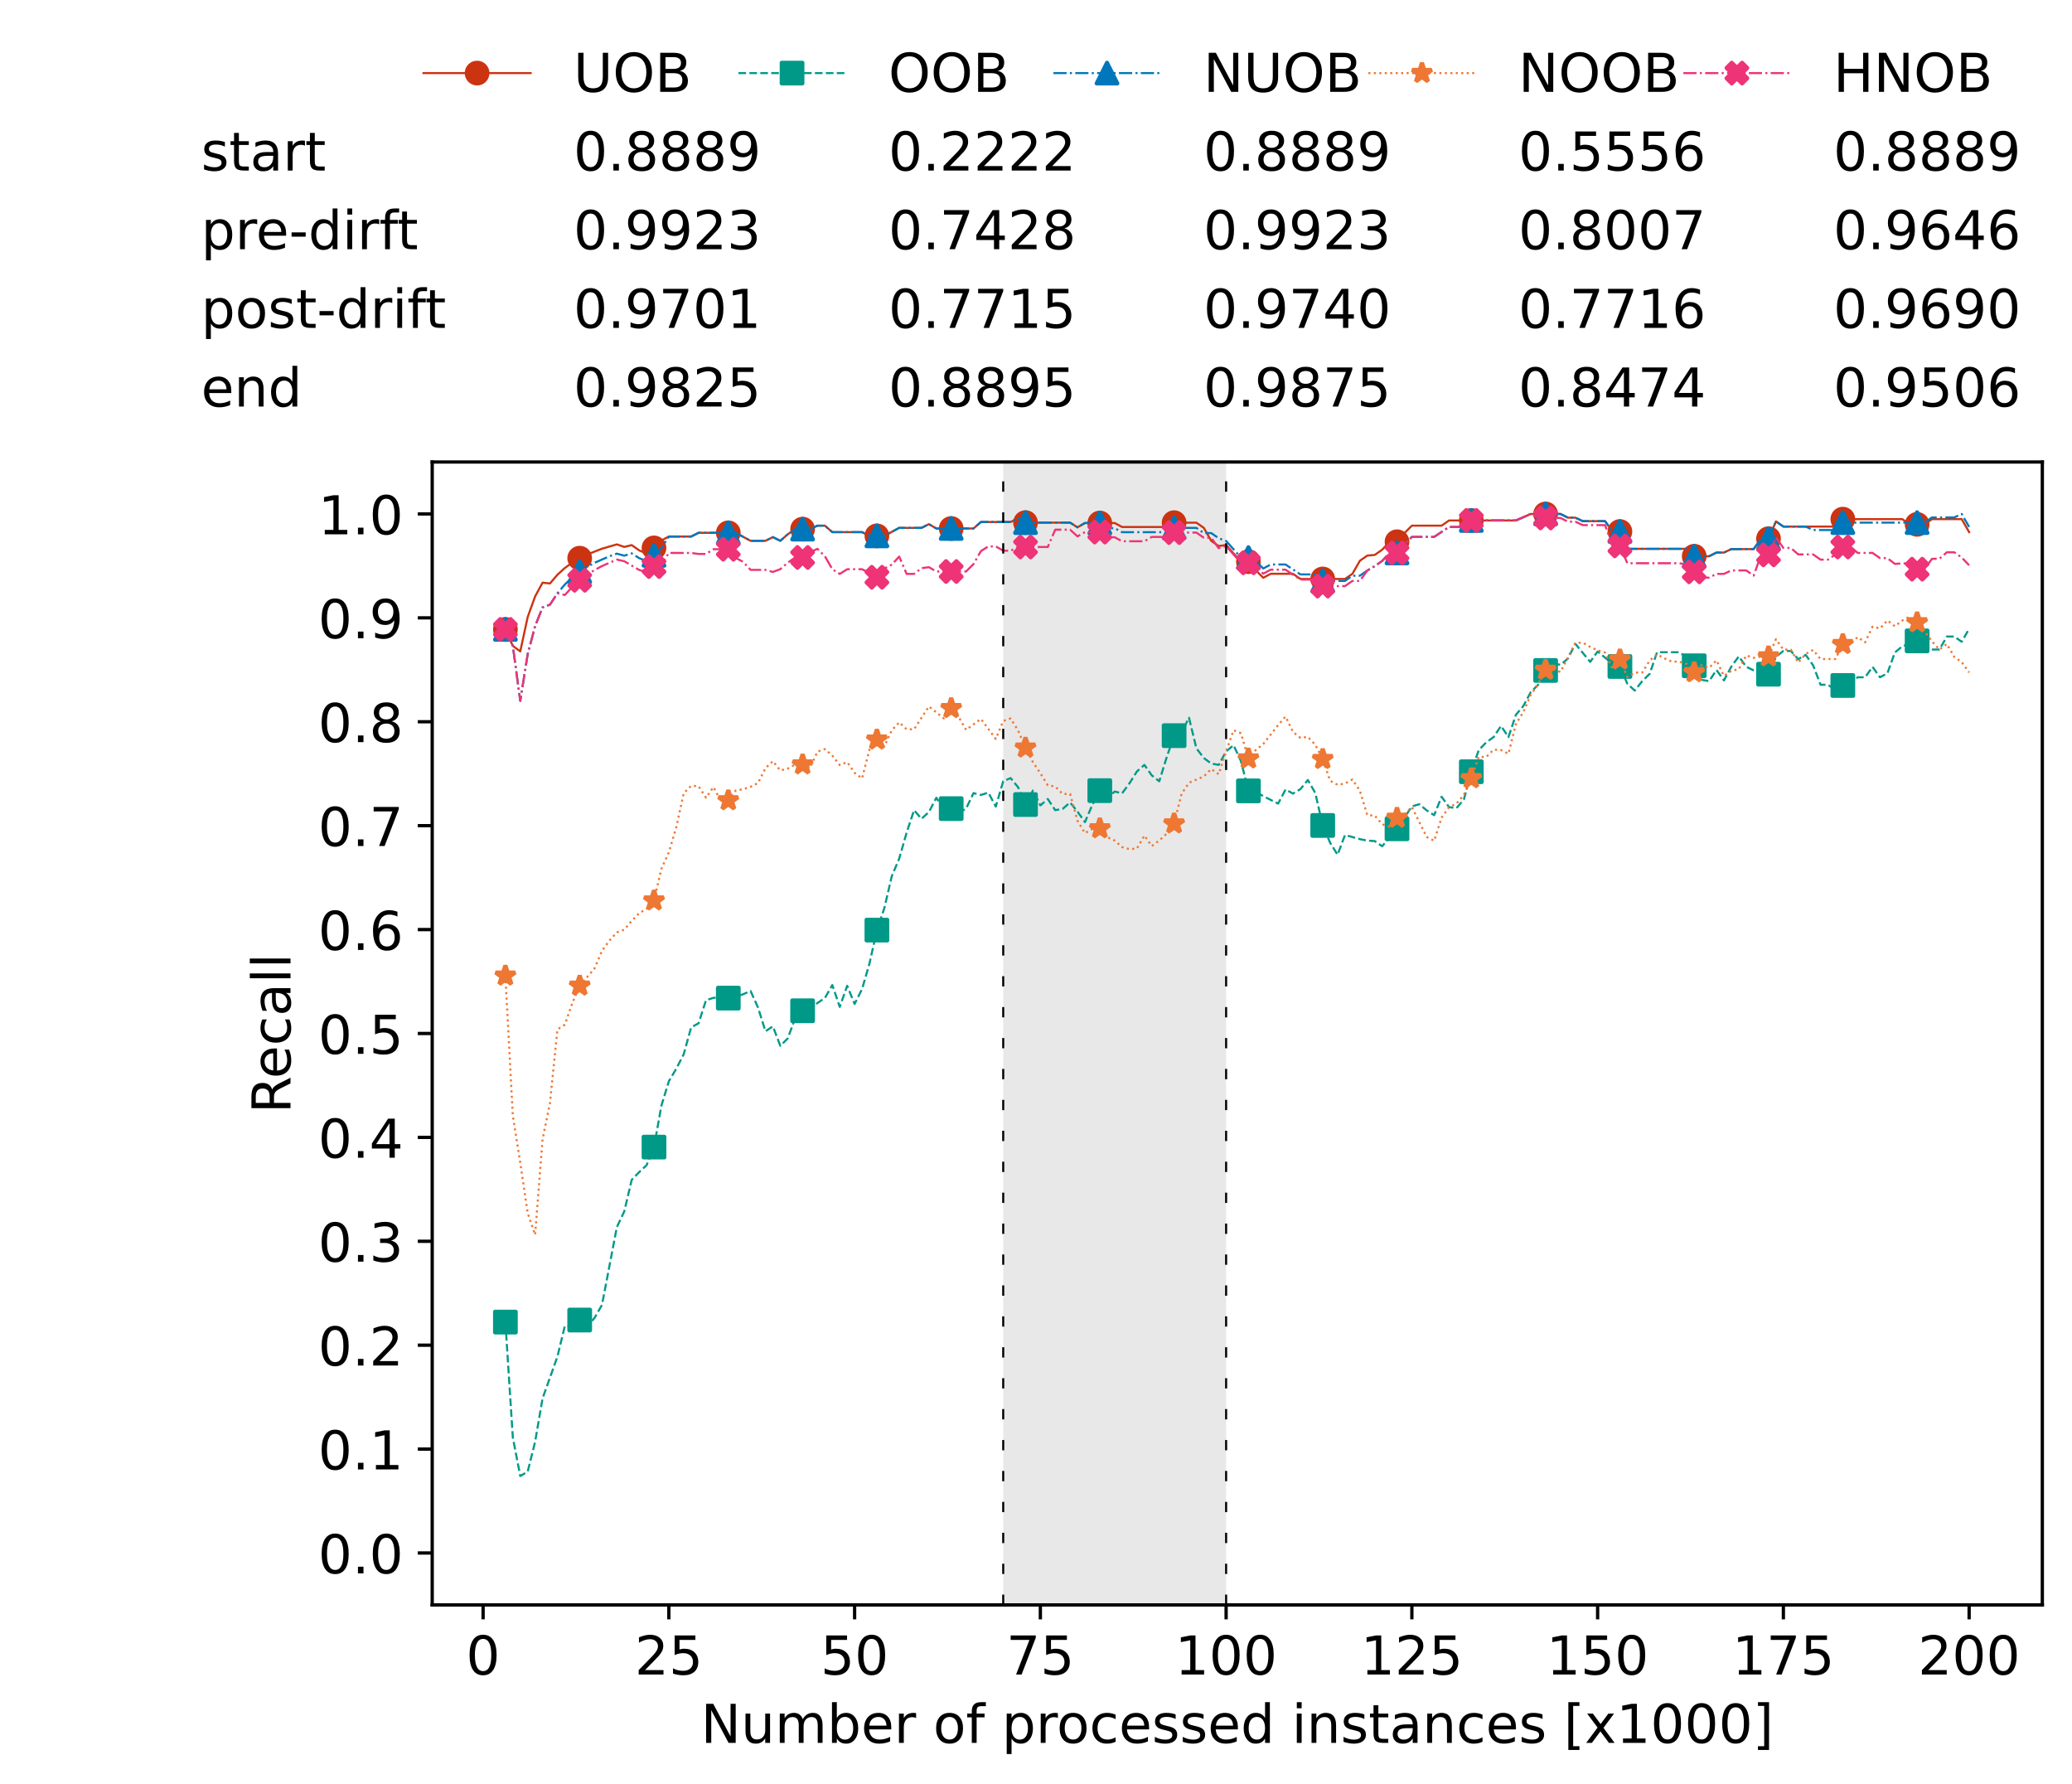 <?xml version="1.0" encoding="utf-8" standalone="no"?>
<!DOCTYPE svg PUBLIC "-//W3C//DTD SVG 1.1//EN"
  "http://www.w3.org/Graphics/SVG/1.1/DTD/svg11.dtd">
<!-- Created with matplotlib (https://matplotlib.org/) -->
<svg height="432.615pt" version="1.1" viewBox="0 0 502.65 432.615" width="502.65pt" xmlns="http://www.w3.org/2000/svg" xmlns:xlink="http://www.w3.org/1999/xlink">
 <defs>
  <style type="text/css">*{stroke-linecap:butt;stroke-linejoin:round;}</style>
 </defs>
 <g id="figure_1">
  <g id="patch_1">
   <path d="M 0 432.615 
L 502.65 432.615 
L 502.65 0 
L 0 0 
z
" style="fill:#ffffff;"/>
  </g>
  <g id="axes_1">
   <g id="patch_2">
    <path d="M 104.85 389.252 
L 495.45 389.252 
L 495.45 112.052 
L 104.85 112.052 
z
" style="fill:#ffffff;"/>
   </g>
   <g id="patch_3">
    <path clip-path="url(#pde1c5f9612)" d="M 297.446 389.252 
L 297.446 112.052 
L 243.372 112.052 
L 243.372 389.252 
z
" style="fill:#d3d3d3;opacity:0.5;"/>
   </g>
   <g id="matplotlib.axis_1">
    <g id="xtick_1">
     <g id="line2d_1">
      <defs>
       <path d="M 0 0 
L 0 3.5 
" id="mf9be13fbdb" style="stroke:#000000;stroke-width:0.8;"/>
      </defs>
      <g>
       <use style="stroke:#000000;stroke-width:0.8;" x="117.197" xlink:href="#mf9be13fbdb" y="389.252"/>
      </g>
     </g>
     <g id="text_1">
      <!-- 0 -->
      <g transform="translate(113.061 406.13)scale(0.13 -0.13)">
       <defs>
        <path d="M 31.781 66.406 
Q 24.172 66.406 20.328 58.906 
Q 16.5 51.422 16.5 36.375 
Q 16.5 21.391 20.328 13.891 
Q 24.172 6.391 31.781 6.391 
Q 39.453 6.391 43.281 13.891 
Q 47.125 21.391 47.125 36.375 
Q 47.125 51.422 43.281 58.906 
Q 39.453 66.406 31.781 66.406 
z
M 31.781 74.219 
Q 44.047 74.219 50.516 64.516 
Q 56.984 54.828 56.984 36.375 
Q 56.984 17.969 50.516 8.266 
Q 44.047 -1.422 31.781 -1.422 
Q 19.531 -1.422 13.062 8.266 
Q 6.594 17.969 6.594 36.375 
Q 6.594 54.828 13.062 64.516 
Q 19.531 74.219 31.781 74.219 
z
" id="DejaVuSans-48"/>
       </defs>
       <use xlink:href="#DejaVuSans-48"/>
      </g>
     </g>
    </g>
    <g id="xtick_2">
     <g id="line2d_2">
      <g>
       <use style="stroke:#000000;stroke-width:0.8;" x="162.259" xlink:href="#mf9be13fbdb" y="389.252"/>
      </g>
     </g>
     <g id="text_2">
      <!-- 25 -->
      <g transform="translate(153.988 406.13)scale(0.13 -0.13)">
       <defs>
        <path d="M 19.188 8.297 
L 53.609 8.297 
L 53.609 0 
L 7.328 0 
L 7.328 8.297 
Q 12.938 14.109 22.625 23.891 
Q 32.328 33.688 34.812 36.531 
Q 39.547 41.844 41.422 45.531 
Q 43.312 49.219 43.312 52.781 
Q 43.312 58.594 39.234 62.25 
Q 35.156 65.922 28.609 65.922 
Q 23.969 65.922 18.812 64.312 
Q 13.672 62.703 7.812 59.422 
L 7.812 69.391 
Q 13.766 71.781 18.938 73 
Q 24.125 74.219 28.422 74.219 
Q 39.75 74.219 46.484 68.547 
Q 53.219 62.891 53.219 53.422 
Q 53.219 48.922 51.531 44.891 
Q 49.859 40.875 45.406 35.406 
Q 44.188 33.984 37.641 27.219 
Q 31.109 20.453 19.188 8.297 
z
" id="DejaVuSans-50"/>
        <path d="M 10.797 72.906 
L 49.516 72.906 
L 49.516 64.594 
L 19.828 64.594 
L 19.828 46.734 
Q 21.969 47.469 24.109 47.828 
Q 26.266 48.188 28.422 48.188 
Q 40.625 48.188 47.75 41.5 
Q 54.891 34.812 54.891 23.391 
Q 54.891 11.625 47.562 5.094 
Q 40.234 -1.422 26.906 -1.422 
Q 22.312 -1.422 17.547 -0.641 
Q 12.797 0.141 7.719 1.703 
L 7.719 11.625 
Q 12.109 9.234 16.797 8.062 
Q 21.484 6.891 26.703 6.891 
Q 35.156 6.891 40.078 11.328 
Q 45.016 15.766 45.016 23.391 
Q 45.016 31 40.078 35.438 
Q 35.156 39.891 26.703 39.891 
Q 22.75 39.891 18.812 39.016 
Q 14.891 38.141 10.797 36.281 
z
" id="DejaVuSans-53"/>
       </defs>
       <use xlink:href="#DejaVuSans-50"/>
       <use x="63.623" xlink:href="#DejaVuSans-53"/>
      </g>
     </g>
    </g>
    <g id="xtick_3">
     <g id="line2d_3">
      <g>
       <use style="stroke:#000000;stroke-width:0.8;" x="207.322" xlink:href="#mf9be13fbdb" y="389.252"/>
      </g>
     </g>
     <g id="text_3">
      <!-- 50 -->
      <g transform="translate(199.05 406.13)scale(0.13 -0.13)">
       <use xlink:href="#DejaVuSans-53"/>
       <use x="63.623" xlink:href="#DejaVuSans-48"/>
      </g>
     </g>
    </g>
    <g id="xtick_4">
     <g id="line2d_4">
      <g>
       <use style="stroke:#000000;stroke-width:0.8;" x="252.384" xlink:href="#mf9be13fbdb" y="389.252"/>
      </g>
     </g>
     <g id="text_4">
      <!-- 75 -->
      <g transform="translate(244.113 406.13)scale(0.13 -0.13)">
       <defs>
        <path d="M 8.203 72.906 
L 55.078 72.906 
L 55.078 68.703 
L 28.609 0 
L 18.312 0 
L 43.219 64.594 
L 8.203 64.594 
z
" id="DejaVuSans-55"/>
       </defs>
       <use xlink:href="#DejaVuSans-55"/>
       <use x="63.623" xlink:href="#DejaVuSans-53"/>
      </g>
     </g>
    </g>
    <g id="xtick_5">
     <g id="line2d_5">
      <g>
       <use style="stroke:#000000;stroke-width:0.8;" x="297.446" xlink:href="#mf9be13fbdb" y="389.252"/>
      </g>
     </g>
     <g id="text_5">
      <!-- 100 -->
      <g transform="translate(285.039 406.13)scale(0.13 -0.13)">
       <defs>
        <path d="M 12.406 8.297 
L 28.516 8.297 
L 28.516 63.922 
L 10.984 60.406 
L 10.984 69.391 
L 28.422 72.906 
L 38.281 72.906 
L 38.281 8.297 
L 54.391 8.297 
L 54.391 0 
L 12.406 0 
z
" id="DejaVuSans-49"/>
       </defs>
       <use xlink:href="#DejaVuSans-49"/>
       <use x="63.623" xlink:href="#DejaVuSans-48"/>
       <use x="127.246" xlink:href="#DejaVuSans-48"/>
      </g>
     </g>
    </g>
    <g id="xtick_6">
     <g id="line2d_6">
      <g>
       <use style="stroke:#000000;stroke-width:0.8;" x="342.509" xlink:href="#mf9be13fbdb" y="389.252"/>
      </g>
     </g>
     <g id="text_6">
      <!-- 125 -->
      <g transform="translate(330.102 406.13)scale(0.13 -0.13)">
       <use xlink:href="#DejaVuSans-49"/>
       <use x="63.623" xlink:href="#DejaVuSans-50"/>
       <use x="127.246" xlink:href="#DejaVuSans-53"/>
      </g>
     </g>
    </g>
    <g id="xtick_7">
     <g id="line2d_7">
      <g>
       <use style="stroke:#000000;stroke-width:0.8;" x="387.571" xlink:href="#mf9be13fbdb" y="389.252"/>
      </g>
     </g>
     <g id="text_7">
      <!-- 150 -->
      <g transform="translate(375.164 406.13)scale(0.13 -0.13)">
       <use xlink:href="#DejaVuSans-49"/>
       <use x="63.623" xlink:href="#DejaVuSans-53"/>
       <use x="127.246" xlink:href="#DejaVuSans-48"/>
      </g>
     </g>
    </g>
    <g id="xtick_8">
     <g id="line2d_8">
      <g>
       <use style="stroke:#000000;stroke-width:0.8;" x="432.633" xlink:href="#mf9be13fbdb" y="389.252"/>
      </g>
     </g>
     <g id="text_8">
      <!-- 175 -->
      <g transform="translate(420.226 406.13)scale(0.13 -0.13)">
       <use xlink:href="#DejaVuSans-49"/>
       <use x="63.623" xlink:href="#DejaVuSans-55"/>
       <use x="127.246" xlink:href="#DejaVuSans-53"/>
      </g>
     </g>
    </g>
    <g id="xtick_9">
     <g id="line2d_9">
      <g>
       <use style="stroke:#000000;stroke-width:0.8;" x="477.695" xlink:href="#mf9be13fbdb" y="389.252"/>
      </g>
     </g>
     <g id="text_9">
      <!-- 200 -->
      <g transform="translate(465.289 406.13)scale(0.13 -0.13)">
       <use xlink:href="#DejaVuSans-50"/>
       <use x="63.623" xlink:href="#DejaVuSans-48"/>
       <use x="127.246" xlink:href="#DejaVuSans-48"/>
      </g>
     </g>
    </g>
    <g id="text_10">
     <!-- Number of processed instances [x1000] -->
     <g transform="translate(170.025 422.711)scale(0.13 -0.13)">
      <defs>
       <path d="M 9.812 72.906 
L 23.094 72.906 
L 55.422 11.922 
L 55.422 72.906 
L 64.984 72.906 
L 64.984 0 
L 51.703 0 
L 19.391 60.984 
L 19.391 0 
L 9.812 0 
z
" id="DejaVuSans-78"/>
       <path d="M 8.5 21.578 
L 8.5 54.688 
L 17.484 54.688 
L 17.484 21.922 
Q 17.484 14.156 20.5 10.266 
Q 23.531 6.391 29.594 6.391 
Q 36.859 6.391 41.078 11.031 
Q 45.312 15.672 45.312 23.688 
L 45.312 54.688 
L 54.297 54.688 
L 54.297 0 
L 45.312 0 
L 45.312 8.406 
Q 42.047 3.422 37.719 1 
Q 33.406 -1.422 27.688 -1.422 
Q 18.266 -1.422 13.375 4.438 
Q 8.5 10.297 8.5 21.578 
z
M 31.109 56 
z
" id="DejaVuSans-117"/>
       <path d="M 52 44.188 
Q 55.375 50.25 60.062 53.125 
Q 64.75 56 71.094 56 
Q 79.641 56 84.281 50.016 
Q 88.922 44.047 88.922 33.016 
L 88.922 0 
L 79.891 0 
L 79.891 32.719 
Q 79.891 40.578 77.094 44.375 
Q 74.312 48.188 68.609 48.188 
Q 61.625 48.188 57.562 43.547 
Q 53.516 38.922 53.516 30.906 
L 53.516 0 
L 44.484 0 
L 44.484 32.719 
Q 44.484 40.625 41.703 44.406 
Q 38.922 48.188 33.109 48.188 
Q 26.219 48.188 22.156 43.531 
Q 18.109 38.875 18.109 30.906 
L 18.109 0 
L 9.078 0 
L 9.078 54.688 
L 18.109 54.688 
L 18.109 46.188 
Q 21.188 51.219 25.484 53.609 
Q 29.781 56 35.688 56 
Q 41.656 56 45.828 52.969 
Q 50 49.953 52 44.188 
z
" id="DejaVuSans-109"/>
       <path d="M 48.688 27.297 
Q 48.688 37.203 44.609 42.844 
Q 40.531 48.484 33.406 48.484 
Q 26.266 48.484 22.188 42.844 
Q 18.109 37.203 18.109 27.297 
Q 18.109 17.391 22.188 11.75 
Q 26.266 6.109 33.406 6.109 
Q 40.531 6.109 44.609 11.75 
Q 48.688 17.391 48.688 27.297 
z
M 18.109 46.391 
Q 20.953 51.266 25.266 53.625 
Q 29.594 56 35.594 56 
Q 45.562 56 51.781 48.094 
Q 58.016 40.188 58.016 27.297 
Q 58.016 14.406 51.781 6.484 
Q 45.562 -1.422 35.594 -1.422 
Q 29.594 -1.422 25.266 0.953 
Q 20.953 3.328 18.109 8.203 
L 18.109 0 
L 9.078 0 
L 9.078 75.984 
L 18.109 75.984 
z
" id="DejaVuSans-98"/>
       <path d="M 56.203 29.594 
L 56.203 25.203 
L 14.891 25.203 
Q 15.484 15.922 20.484 11.062 
Q 25.484 6.203 34.422 6.203 
Q 39.594 6.203 44.453 7.469 
Q 49.312 8.734 54.109 11.281 
L 54.109 2.781 
Q 49.266 0.734 44.188 -0.344 
Q 39.109 -1.422 33.891 -1.422 
Q 20.797 -1.422 13.156 6.188 
Q 5.516 13.812 5.516 26.812 
Q 5.516 40.234 12.766 48.109 
Q 20.016 56 32.328 56 
Q 43.359 56 49.781 48.891 
Q 56.203 41.797 56.203 29.594 
z
M 47.219 32.234 
Q 47.125 39.594 43.094 43.984 
Q 39.062 48.391 32.422 48.391 
Q 24.906 48.391 20.391 44.141 
Q 15.875 39.891 15.188 32.172 
z
" id="DejaVuSans-101"/>
       <path d="M 41.109 46.297 
Q 39.594 47.172 37.812 47.578 
Q 36.031 48 33.891 48 
Q 26.266 48 22.188 43.047 
Q 18.109 38.094 18.109 28.812 
L 18.109 0 
L 9.078 0 
L 9.078 54.688 
L 18.109 54.688 
L 18.109 46.188 
Q 20.953 51.172 25.484 53.578 
Q 30.031 56 36.531 56 
Q 37.453 56 38.578 55.875 
Q 39.703 55.766 41.062 55.516 
z
" id="DejaVuSans-114"/>
       <path id="DejaVuSans-32"/>
       <path d="M 30.609 48.391 
Q 23.391 48.391 19.188 42.75 
Q 14.984 37.109 14.984 27.297 
Q 14.984 17.484 19.156 11.844 
Q 23.344 6.203 30.609 6.203 
Q 37.797 6.203 41.984 11.859 
Q 46.188 17.531 46.188 27.297 
Q 46.188 37.016 41.984 42.703 
Q 37.797 48.391 30.609 48.391 
z
M 30.609 56 
Q 42.328 56 49.016 48.375 
Q 55.719 40.766 55.719 27.297 
Q 55.719 13.875 49.016 6.219 
Q 42.328 -1.422 30.609 -1.422 
Q 18.844 -1.422 12.172 6.219 
Q 5.516 13.875 5.516 27.297 
Q 5.516 40.766 12.172 48.375 
Q 18.844 56 30.609 56 
z
" id="DejaVuSans-111"/>
       <path d="M 37.109 75.984 
L 37.109 68.5 
L 28.516 68.5 
Q 23.688 68.5 21.797 66.547 
Q 19.922 64.594 19.922 59.516 
L 19.922 54.688 
L 34.719 54.688 
L 34.719 47.703 
L 19.922 47.703 
L 19.922 0 
L 10.891 0 
L 10.891 47.703 
L 2.297 47.703 
L 2.297 54.688 
L 10.891 54.688 
L 10.891 58.5 
Q 10.891 67.625 15.141 71.797 
Q 19.391 75.984 28.609 75.984 
z
" id="DejaVuSans-102"/>
       <path d="M 18.109 8.203 
L 18.109 -20.797 
L 9.078 -20.797 
L 9.078 54.688 
L 18.109 54.688 
L 18.109 46.391 
Q 20.953 51.266 25.266 53.625 
Q 29.594 56 35.594 56 
Q 45.562 56 51.781 48.094 
Q 58.016 40.188 58.016 27.297 
Q 58.016 14.406 51.781 6.484 
Q 45.562 -1.422 35.594 -1.422 
Q 29.594 -1.422 25.266 0.953 
Q 20.953 3.328 18.109 8.203 
z
M 48.688 27.297 
Q 48.688 37.203 44.609 42.844 
Q 40.531 48.484 33.406 48.484 
Q 26.266 48.484 22.188 42.844 
Q 18.109 37.203 18.109 27.297 
Q 18.109 17.391 22.188 11.75 
Q 26.266 6.109 33.406 6.109 
Q 40.531 6.109 44.609 11.75 
Q 48.688 17.391 48.688 27.297 
z
" id="DejaVuSans-112"/>
       <path d="M 48.781 52.594 
L 48.781 44.188 
Q 44.969 46.297 41.141 47.344 
Q 37.312 48.391 33.406 48.391 
Q 24.656 48.391 19.812 42.844 
Q 14.984 37.312 14.984 27.297 
Q 14.984 17.281 19.812 11.734 
Q 24.656 6.203 33.406 6.203 
Q 37.312 6.203 41.141 7.25 
Q 44.969 8.297 48.781 10.406 
L 48.781 2.094 
Q 45.016 0.344 40.984 -0.531 
Q 36.969 -1.422 32.422 -1.422 
Q 20.062 -1.422 12.781 6.344 
Q 5.516 14.109 5.516 27.297 
Q 5.516 40.672 12.859 48.328 
Q 20.219 56 33.016 56 
Q 37.156 56 41.109 55.141 
Q 45.062 54.297 48.781 52.594 
z
" id="DejaVuSans-99"/>
       <path d="M 44.281 53.078 
L 44.281 44.578 
Q 40.484 46.531 36.375 47.5 
Q 32.281 48.484 27.875 48.484 
Q 21.188 48.484 17.844 46.438 
Q 14.5 44.391 14.5 40.281 
Q 14.5 37.156 16.891 35.375 
Q 19.281 33.594 26.516 31.984 
L 29.594 31.297 
Q 39.156 29.25 43.188 25.516 
Q 47.219 21.781 47.219 15.094 
Q 47.219 7.469 41.188 3.016 
Q 35.156 -1.422 24.609 -1.422 
Q 20.219 -1.422 15.453 -0.562 
Q 10.688 0.297 5.422 2 
L 5.422 11.281 
Q 10.406 8.688 15.234 7.391 
Q 20.062 6.109 24.812 6.109 
Q 31.156 6.109 34.562 8.281 
Q 37.984 10.453 37.984 14.406 
Q 37.984 18.062 35.516 20.016 
Q 33.062 21.969 24.703 23.781 
L 21.578 24.516 
Q 13.234 26.266 9.516 29.906 
Q 5.812 33.547 5.812 39.891 
Q 5.812 47.609 11.281 51.797 
Q 16.75 56 26.812 56 
Q 31.781 56 36.172 55.266 
Q 40.578 54.547 44.281 53.078 
z
" id="DejaVuSans-115"/>
       <path d="M 45.406 46.391 
L 45.406 75.984 
L 54.391 75.984 
L 54.391 0 
L 45.406 0 
L 45.406 8.203 
Q 42.578 3.328 38.25 0.953 
Q 33.938 -1.422 27.875 -1.422 
Q 17.969 -1.422 11.734 6.484 
Q 5.516 14.406 5.516 27.297 
Q 5.516 40.188 11.734 48.094 
Q 17.969 56 27.875 56 
Q 33.938 56 38.25 53.625 
Q 42.578 51.266 45.406 46.391 
z
M 14.797 27.297 
Q 14.797 17.391 18.875 11.75 
Q 22.953 6.109 30.078 6.109 
Q 37.203 6.109 41.297 11.75 
Q 45.406 17.391 45.406 27.297 
Q 45.406 37.203 41.297 42.844 
Q 37.203 48.484 30.078 48.484 
Q 22.953 48.484 18.875 42.844 
Q 14.797 37.203 14.797 27.297 
z
" id="DejaVuSans-100"/>
       <path d="M 9.422 54.688 
L 18.406 54.688 
L 18.406 0 
L 9.422 0 
z
M 9.422 75.984 
L 18.406 75.984 
L 18.406 64.594 
L 9.422 64.594 
z
" id="DejaVuSans-105"/>
       <path d="M 54.891 33.016 
L 54.891 0 
L 45.906 0 
L 45.906 32.719 
Q 45.906 40.484 42.875 44.328 
Q 39.844 48.188 33.797 48.188 
Q 26.516 48.188 22.312 43.547 
Q 18.109 38.922 18.109 30.906 
L 18.109 0 
L 9.078 0 
L 9.078 54.688 
L 18.109 54.688 
L 18.109 46.188 
Q 21.344 51.125 25.703 53.562 
Q 30.078 56 35.797 56 
Q 45.219 56 50.047 50.172 
Q 54.891 44.344 54.891 33.016 
z
" id="DejaVuSans-110"/>
       <path d="M 18.312 70.219 
L 18.312 54.688 
L 36.812 54.688 
L 36.812 47.703 
L 18.312 47.703 
L 18.312 18.016 
Q 18.312 11.328 20.141 9.422 
Q 21.969 7.516 27.594 7.516 
L 36.812 7.516 
L 36.812 0 
L 27.594 0 
Q 17.188 0 13.234 3.875 
Q 9.281 7.766 9.281 18.016 
L 9.281 47.703 
L 2.688 47.703 
L 2.688 54.688 
L 9.281 54.688 
L 9.281 70.219 
z
" id="DejaVuSans-116"/>
       <path d="M 34.281 27.484 
Q 23.391 27.484 19.188 25 
Q 14.984 22.516 14.984 16.5 
Q 14.984 11.719 18.141 8.906 
Q 21.297 6.109 26.703 6.109 
Q 34.188 6.109 38.703 11.406 
Q 43.219 16.703 43.219 25.484 
L 43.219 27.484 
z
M 52.203 31.203 
L 52.203 0 
L 43.219 0 
L 43.219 8.297 
Q 40.141 3.328 35.547 0.953 
Q 30.953 -1.422 24.312 -1.422 
Q 15.922 -1.422 10.953 3.297 
Q 6 8.016 6 15.922 
Q 6 25.141 12.172 29.828 
Q 18.359 34.516 30.609 34.516 
L 43.219 34.516 
L 43.219 35.406 
Q 43.219 41.609 39.141 45 
Q 35.062 48.391 27.688 48.391 
Q 23 48.391 18.547 47.266 
Q 14.109 46.141 10.016 43.891 
L 10.016 52.203 
Q 14.938 54.109 19.578 55.047 
Q 24.219 56 28.609 56 
Q 40.484 56 46.344 49.844 
Q 52.203 43.703 52.203 31.203 
z
" id="DejaVuSans-97"/>
       <path d="M 8.594 75.984 
L 29.297 75.984 
L 29.297 69 
L 17.578 69 
L 17.578 -6.203 
L 29.297 -6.203 
L 29.297 -13.188 
L 8.594 -13.188 
z
" id="DejaVuSans-91"/>
       <path d="M 54.891 54.688 
L 35.109 28.078 
L 55.906 0 
L 45.312 0 
L 29.391 21.484 
L 13.484 0 
L 2.875 0 
L 24.125 28.609 
L 4.688 54.688 
L 15.281 54.688 
L 29.781 35.203 
L 44.281 54.688 
z
" id="DejaVuSans-120"/>
       <path d="M 30.422 75.984 
L 30.422 -13.188 
L 9.719 -13.188 
L 9.719 -6.203 
L 21.391 -6.203 
L 21.391 69 
L 9.719 69 
L 9.719 75.984 
z
" id="DejaVuSans-93"/>
      </defs>
      <use xlink:href="#DejaVuSans-78"/>
      <use x="74.805" xlink:href="#DejaVuSans-117"/>
      <use x="138.184" xlink:href="#DejaVuSans-109"/>
      <use x="235.596" xlink:href="#DejaVuSans-98"/>
      <use x="299.072" xlink:href="#DejaVuSans-101"/>
      <use x="360.596" xlink:href="#DejaVuSans-114"/>
      <use x="401.709" xlink:href="#DejaVuSans-32"/>
      <use x="433.496" xlink:href="#DejaVuSans-111"/>
      <use x="494.678" xlink:href="#DejaVuSans-102"/>
      <use x="529.883" xlink:href="#DejaVuSans-32"/>
      <use x="561.67" xlink:href="#DejaVuSans-112"/>
      <use x="625.146" xlink:href="#DejaVuSans-114"/>
      <use x="664.01" xlink:href="#DejaVuSans-111"/>
      <use x="725.191" xlink:href="#DejaVuSans-99"/>
      <use x="780.172" xlink:href="#DejaVuSans-101"/>
      <use x="841.695" xlink:href="#DejaVuSans-115"/>
      <use x="893.795" xlink:href="#DejaVuSans-115"/>
      <use x="945.895" xlink:href="#DejaVuSans-101"/>
      <use x="1007.418" xlink:href="#DejaVuSans-100"/>
      <use x="1070.895" xlink:href="#DejaVuSans-32"/>
      <use x="1102.682" xlink:href="#DejaVuSans-105"/>
      <use x="1130.465" xlink:href="#DejaVuSans-110"/>
      <use x="1193.844" xlink:href="#DejaVuSans-115"/>
      <use x="1245.943" xlink:href="#DejaVuSans-116"/>
      <use x="1285.152" xlink:href="#DejaVuSans-97"/>
      <use x="1346.432" xlink:href="#DejaVuSans-110"/>
      <use x="1409.811" xlink:href="#DejaVuSans-99"/>
      <use x="1464.791" xlink:href="#DejaVuSans-101"/>
      <use x="1526.314" xlink:href="#DejaVuSans-115"/>
      <use x="1578.414" xlink:href="#DejaVuSans-32"/>
      <use x="1610.201" xlink:href="#DejaVuSans-91"/>
      <use x="1649.215" xlink:href="#DejaVuSans-120"/>
      <use x="1708.395" xlink:href="#DejaVuSans-49"/>
      <use x="1772.018" xlink:href="#DejaVuSans-48"/>
      <use x="1835.641" xlink:href="#DejaVuSans-48"/>
      <use x="1899.264" xlink:href="#DejaVuSans-48"/>
      <use x="1962.887" xlink:href="#DejaVuSans-93"/>
     </g>
    </g>
   </g>
   <g id="matplotlib.axis_2">
    <g id="ytick_1">
     <g id="line2d_10">
      <defs>
       <path d="M 0 0 
L -3.5 0 
" id="mdc6bcecffe" style="stroke:#000000;stroke-width:0.8;"/>
      </defs>
      <g>
       <use style="stroke:#000000;stroke-width:0.8;" x="104.85" xlink:href="#mdc6bcecffe" y="376.652"/>
      </g>
     </g>
     <g id="text_11">
      <!-- 0.0 -->
      <g transform="translate(77.176 381.591)scale(0.13 -0.13)">
       <defs>
        <path d="M 10.688 12.406 
L 21 12.406 
L 21 0 
L 10.688 0 
z
" id="DejaVuSans-46"/>
       </defs>
       <use xlink:href="#DejaVuSans-48"/>
       <use x="63.623" xlink:href="#DejaVuSans-46"/>
       <use x="95.41" xlink:href="#DejaVuSans-48"/>
      </g>
     </g>
    </g>
    <g id="ytick_2">
     <g id="line2d_11">
      <g>
       <use style="stroke:#000000;stroke-width:0.8;" x="104.85" xlink:href="#mdc6bcecffe" y="351.452"/>
      </g>
     </g>
     <g id="text_12">
      <!-- 0.1 -->
      <g transform="translate(77.176 356.391)scale(0.13 -0.13)">
       <use xlink:href="#DejaVuSans-48"/>
       <use x="63.623" xlink:href="#DejaVuSans-46"/>
       <use x="95.41" xlink:href="#DejaVuSans-49"/>
      </g>
     </g>
    </g>
    <g id="ytick_3">
     <g id="line2d_12">
      <g>
       <use style="stroke:#000000;stroke-width:0.8;" x="104.85" xlink:href="#mdc6bcecffe" y="326.252"/>
      </g>
     </g>
     <g id="text_13">
      <!-- 0.2 -->
      <g transform="translate(77.176 331.191)scale(0.13 -0.13)">
       <use xlink:href="#DejaVuSans-48"/>
       <use x="63.623" xlink:href="#DejaVuSans-46"/>
       <use x="95.41" xlink:href="#DejaVuSans-50"/>
      </g>
     </g>
    </g>
    <g id="ytick_4">
     <g id="line2d_13">
      <g>
       <use style="stroke:#000000;stroke-width:0.8;" x="104.85" xlink:href="#mdc6bcecffe" y="301.052"/>
      </g>
     </g>
     <g id="text_14">
      <!-- 0.3 -->
      <g transform="translate(77.176 305.991)scale(0.13 -0.13)">
       <defs>
        <path d="M 40.578 39.312 
Q 47.656 37.797 51.625 33 
Q 55.609 28.219 55.609 21.188 
Q 55.609 10.406 48.188 4.484 
Q 40.766 -1.422 27.094 -1.422 
Q 22.516 -1.422 17.656 -0.516 
Q 12.797 0.391 7.625 2.203 
L 7.625 11.719 
Q 11.719 9.328 16.594 8.109 
Q 21.484 6.891 26.812 6.891 
Q 36.078 6.891 40.938 10.547 
Q 45.797 14.203 45.797 21.188 
Q 45.797 27.641 41.281 31.266 
Q 36.766 34.906 28.719 34.906 
L 20.219 34.906 
L 20.219 43.016 
L 29.109 43.016 
Q 36.375 43.016 40.234 45.922 
Q 44.094 48.828 44.094 54.297 
Q 44.094 59.906 40.109 62.906 
Q 36.141 65.922 28.719 65.922 
Q 24.656 65.922 20.016 65.031 
Q 15.375 64.156 9.812 62.312 
L 9.812 71.094 
Q 15.438 72.656 20.344 73.438 
Q 25.25 74.219 29.594 74.219 
Q 40.828 74.219 47.359 69.109 
Q 53.906 64.016 53.906 55.328 
Q 53.906 49.266 50.438 45.094 
Q 46.969 40.922 40.578 39.312 
z
" id="DejaVuSans-51"/>
       </defs>
       <use xlink:href="#DejaVuSans-48"/>
       <use x="63.623" xlink:href="#DejaVuSans-46"/>
       <use x="95.41" xlink:href="#DejaVuSans-51"/>
      </g>
     </g>
    </g>
    <g id="ytick_5">
     <g id="line2d_14">
      <g>
       <use style="stroke:#000000;stroke-width:0.8;" x="104.85" xlink:href="#mdc6bcecffe" y="275.852"/>
      </g>
     </g>
     <g id="text_15">
      <!-- 0.4 -->
      <g transform="translate(77.176 280.791)scale(0.13 -0.13)">
       <defs>
        <path d="M 37.797 64.312 
L 12.891 25.391 
L 37.797 25.391 
z
M 35.203 72.906 
L 47.609 72.906 
L 47.609 25.391 
L 58.016 25.391 
L 58.016 17.188 
L 47.609 17.188 
L 47.609 0 
L 37.797 0 
L 37.797 17.188 
L 4.891 17.188 
L 4.891 26.703 
z
" id="DejaVuSans-52"/>
       </defs>
       <use xlink:href="#DejaVuSans-48"/>
       <use x="63.623" xlink:href="#DejaVuSans-46"/>
       <use x="95.41" xlink:href="#DejaVuSans-52"/>
      </g>
     </g>
    </g>
    <g id="ytick_6">
     <g id="line2d_15">
      <g>
       <use style="stroke:#000000;stroke-width:0.8;" x="104.85" xlink:href="#mdc6bcecffe" y="250.652"/>
      </g>
     </g>
     <g id="text_16">
      <!-- 0.5 -->
      <g transform="translate(77.176 255.591)scale(0.13 -0.13)">
       <use xlink:href="#DejaVuSans-48"/>
       <use x="63.623" xlink:href="#DejaVuSans-46"/>
       <use x="95.41" xlink:href="#DejaVuSans-53"/>
      </g>
     </g>
    </g>
    <g id="ytick_7">
     <g id="line2d_16">
      <g>
       <use style="stroke:#000000;stroke-width:0.8;" x="104.85" xlink:href="#mdc6bcecffe" y="225.452"/>
      </g>
     </g>
     <g id="text_17">
      <!-- 0.6 -->
      <g transform="translate(77.176 230.391)scale(0.13 -0.13)">
       <defs>
        <path d="M 33.016 40.375 
Q 26.375 40.375 22.484 35.828 
Q 18.609 31.297 18.609 23.391 
Q 18.609 15.531 22.484 10.953 
Q 26.375 6.391 33.016 6.391 
Q 39.656 6.391 43.531 10.953 
Q 47.406 15.531 47.406 23.391 
Q 47.406 31.297 43.531 35.828 
Q 39.656 40.375 33.016 40.375 
z
M 52.594 71.297 
L 52.594 62.312 
Q 48.875 64.062 45.094 64.984 
Q 41.312 65.922 37.594 65.922 
Q 27.828 65.922 22.672 59.328 
Q 17.531 52.734 16.797 39.406 
Q 19.672 43.656 24.016 45.922 
Q 28.375 48.188 33.594 48.188 
Q 44.578 48.188 50.953 41.516 
Q 57.328 34.859 57.328 23.391 
Q 57.328 12.156 50.688 5.359 
Q 44.047 -1.422 33.016 -1.422 
Q 20.359 -1.422 13.672 8.266 
Q 6.984 17.969 6.984 36.375 
Q 6.984 53.656 15.188 63.938 
Q 23.391 74.219 37.203 74.219 
Q 40.922 74.219 44.703 73.484 
Q 48.484 72.75 52.594 71.297 
z
" id="DejaVuSans-54"/>
       </defs>
       <use xlink:href="#DejaVuSans-48"/>
       <use x="63.623" xlink:href="#DejaVuSans-46"/>
       <use x="95.41" xlink:href="#DejaVuSans-54"/>
      </g>
     </g>
    </g>
    <g id="ytick_8">
     <g id="line2d_17">
      <g>
       <use style="stroke:#000000;stroke-width:0.8;" x="104.85" xlink:href="#mdc6bcecffe" y="200.252"/>
      </g>
     </g>
     <g id="text_18">
      <!-- 0.7 -->
      <g transform="translate(77.176 205.191)scale(0.13 -0.13)">
       <use xlink:href="#DejaVuSans-48"/>
       <use x="63.623" xlink:href="#DejaVuSans-46"/>
       <use x="95.41" xlink:href="#DejaVuSans-55"/>
      </g>
     </g>
    </g>
    <g id="ytick_9">
     <g id="line2d_18">
      <g>
       <use style="stroke:#000000;stroke-width:0.8;" x="104.85" xlink:href="#mdc6bcecffe" y="175.052"/>
      </g>
     </g>
     <g id="text_19">
      <!-- 0.8 -->
      <g transform="translate(77.176 179.991)scale(0.13 -0.13)">
       <defs>
        <path d="M 31.781 34.625 
Q 24.75 34.625 20.719 30.859 
Q 16.703 27.094 16.703 20.516 
Q 16.703 13.922 20.719 10.156 
Q 24.75 6.391 31.781 6.391 
Q 38.812 6.391 42.859 10.172 
Q 46.922 13.969 46.922 20.516 
Q 46.922 27.094 42.891 30.859 
Q 38.875 34.625 31.781 34.625 
z
M 21.922 38.812 
Q 15.578 40.375 12.031 44.719 
Q 8.5 49.078 8.5 55.328 
Q 8.5 64.062 14.719 69.141 
Q 20.953 74.219 31.781 74.219 
Q 42.672 74.219 48.875 69.141 
Q 55.078 64.062 55.078 55.328 
Q 55.078 49.078 51.531 44.719 
Q 48 40.375 41.703 38.812 
Q 48.828 37.156 52.797 32.312 
Q 56.781 27.484 56.781 20.516 
Q 56.781 9.906 50.312 4.234 
Q 43.844 -1.422 31.781 -1.422 
Q 19.734 -1.422 13.25 4.234 
Q 6.781 9.906 6.781 20.516 
Q 6.781 27.484 10.781 32.312 
Q 14.797 37.156 21.922 38.812 
z
M 18.312 54.391 
Q 18.312 48.734 21.844 45.562 
Q 25.391 42.391 31.781 42.391 
Q 38.141 42.391 41.719 45.562 
Q 45.312 48.734 45.312 54.391 
Q 45.312 60.062 41.719 63.234 
Q 38.141 66.406 31.781 66.406 
Q 25.391 66.406 21.844 63.234 
Q 18.312 60.062 18.312 54.391 
z
" id="DejaVuSans-56"/>
       </defs>
       <use xlink:href="#DejaVuSans-48"/>
       <use x="63.623" xlink:href="#DejaVuSans-46"/>
       <use x="95.41" xlink:href="#DejaVuSans-56"/>
      </g>
     </g>
    </g>
    <g id="ytick_10">
     <g id="line2d_19">
      <g>
       <use style="stroke:#000000;stroke-width:0.8;" x="104.85" xlink:href="#mdc6bcecffe" y="149.852"/>
      </g>
     </g>
     <g id="text_20">
      <!-- 0.9 -->
      <g transform="translate(77.176 154.791)scale(0.13 -0.13)">
       <defs>
        <path d="M 10.984 1.516 
L 10.984 10.5 
Q 14.703 8.734 18.5 7.812 
Q 22.312 6.891 25.984 6.891 
Q 35.75 6.891 40.891 13.453 
Q 46.047 20.016 46.781 33.406 
Q 43.953 29.203 39.594 26.953 
Q 35.25 24.703 29.984 24.703 
Q 19.047 24.703 12.672 31.312 
Q 6.297 37.938 6.297 49.422 
Q 6.297 60.641 12.938 67.422 
Q 19.578 74.219 30.609 74.219 
Q 43.266 74.219 49.922 64.516 
Q 56.594 54.828 56.594 36.375 
Q 56.594 19.141 48.406 8.859 
Q 40.234 -1.422 26.422 -1.422 
Q 22.703 -1.422 18.891 -0.688 
Q 15.094 0.047 10.984 1.516 
z
M 30.609 32.422 
Q 37.25 32.422 41.125 36.953 
Q 45.016 41.5 45.016 49.422 
Q 45.016 57.281 41.125 61.844 
Q 37.25 66.406 30.609 66.406 
Q 23.969 66.406 20.094 61.844 
Q 16.219 57.281 16.219 49.422 
Q 16.219 41.5 20.094 36.953 
Q 23.969 32.422 30.609 32.422 
z
" id="DejaVuSans-57"/>
       </defs>
       <use xlink:href="#DejaVuSans-48"/>
       <use x="63.623" xlink:href="#DejaVuSans-46"/>
       <use x="95.41" xlink:href="#DejaVuSans-57"/>
      </g>
     </g>
    </g>
    <g id="ytick_11">
     <g id="line2d_20">
      <g>
       <use style="stroke:#000000;stroke-width:0.8;" x="104.85" xlink:href="#mdc6bcecffe" y="124.652"/>
      </g>
     </g>
     <g id="text_21">
      <!-- 1.0 -->
      <g transform="translate(77.176 129.591)scale(0.13 -0.13)">
       <use xlink:href="#DejaVuSans-49"/>
       <use x="63.623" xlink:href="#DejaVuSans-46"/>
       <use x="95.41" xlink:href="#DejaVuSans-48"/>
      </g>
     </g>
    </g>
    <g id="text_22">
     <!-- Recall -->
     <g transform="translate(70.472 270.044)rotate(-90)scale(0.13 -0.13)">
      <defs>
       <path d="M 44.391 34.188 
Q 47.562 33.109 50.562 29.594 
Q 53.562 26.078 56.594 19.922 
L 66.609 0 
L 56 0 
L 46.688 18.703 
Q 43.062 26.031 39.672 28.422 
Q 36.281 30.812 30.422 30.812 
L 19.672 30.812 
L 19.672 0 
L 9.812 0 
L 9.812 72.906 
L 32.078 72.906 
Q 44.578 72.906 50.734 67.672 
Q 56.891 62.453 56.891 51.906 
Q 56.891 45.016 53.688 40.469 
Q 50.484 35.938 44.391 34.188 
z
M 19.672 64.797 
L 19.672 38.922 
L 32.078 38.922 
Q 39.203 38.922 42.844 42.219 
Q 46.484 45.516 46.484 51.906 
Q 46.484 58.297 42.844 61.547 
Q 39.203 64.797 32.078 64.797 
z
" id="DejaVuSans-82"/>
       <path d="M 9.422 75.984 
L 18.406 75.984 
L 18.406 0 
L 9.422 0 
z
" id="DejaVuSans-108"/>
      </defs>
      <use xlink:href="#DejaVuSans-82"/>
      <use x="64.982" xlink:href="#DejaVuSans-101"/>
      <use x="126.506" xlink:href="#DejaVuSans-99"/>
      <use x="181.486" xlink:href="#DejaVuSans-97"/>
      <use x="242.766" xlink:href="#DejaVuSans-108"/>
      <use x="270.549" xlink:href="#DejaVuSans-108"/>
     </g>
    </g>
   </g>
   <g id="line2d_21"/>
   <g id="line2d_22"/>
   <g id="line2d_23"/>
   <g id="line2d_24"/>
   <g id="line2d_25"/>
   <g id="line2d_26">
    <path clip-path="url(#pde1c5f9612)" d="M 122.605 152.652 
L 124.407 156.652 
L 126.21 157.985 
L 128.012 149.652 
L 129.815 144.652 
L 131.617 141.318 
L 133.419 141.509 
L 135.222 139.402 
L 137.024 137.763 
L 138.827 136.452 
L 140.629 135.379 
L 142.432 134.485 
L 146.037 133.08 
L 149.642 132.027 
L 151.444 132.652 
L 153.247 132.207 
L 155.049 133.468 
L 156.852 134.287 
L 158.654 132.887 
L 160.457 131.087 
L 162.259 130.127 
L 167.667 130.127 
L 169.469 129.227 
L 178.482 129.227 
L 182.087 131.165 
L 185.692 131.165 
L 187.494 130.265 
L 189.297 131.165 
L 191.099 129.59 
L 192.902 128.33 
L 196.507 128.33 
L 198.309 127.49 
L 200.112 127.49 
L 201.914 129.065 
L 209.124 129.065 
L 210.927 129.965 
L 214.532 129.965 
L 218.137 128.027 
L 223.544 128.027 
L 225.347 127.127 
L 227.149 128.177 
L 236.162 128.177 
L 237.964 126.602 
L 245.174 126.602 
L 246.976 125.702 
L 248.779 126.752 
L 259.594 126.752 
L 261.396 127.897 
L 263.199 126.847 
L 270.409 126.847 
L 272.211 127.816 
L 283.026 127.816 
L 284.829 126.766 
L 290.236 126.766 
L 292.039 128.026 
L 293.841 131.176 
L 295.644 132.436 
L 297.446 132.191 
L 301.051 136.23 
L 302.854 136.23 
L 304.656 138.33 
L 306.459 140.13 
L 308.261 139.16 
L 313.669 139.16 
L 315.471 140.42 
L 326.286 140.42 
L 328.089 139.16 
L 329.891 136.01 
L 331.694 134.75 
L 333.496 134.591 
L 335.299 133.331 
L 337.101 131.393 
L 338.904 131.393 
L 340.706 129.293 
L 342.509 127.493 
L 349.719 127.493 
L 351.521 126.233 
L 367.743 126.233 
L 371.348 124.652 
L 378.558 124.652 
L 380.361 125.552 
L 382.163 125.552 
L 383.966 126.392 
L 389.373 126.392 
L 391.176 128.912 
L 392.978 128.912 
L 394.781 133.112 
L 409.201 133.112 
L 411.003 134.912 
L 414.608 134.912 
L 416.411 134.012 
L 418.213 134.012 
L 420.016 133.172 
L 425.423 133.172 
L 427.226 130.652 
L 429.028 130.652 
L 430.831 126.452 
L 432.633 127.712 
L 445.251 127.712 
L 447.053 125.912 
L 461.473 125.912 
L 463.276 127.172 
L 466.881 127.172 
L 468.683 125.912 
L 475.893 125.912 
L 477.695 129.062 
L 477.695 129.062 
" style="fill:none;stroke:#cc3311;stroke-linecap:square;stroke-width:0.5;"/>
    <defs>
     <path d="M 0 2.5 
C 0.663 2.5 1.299 2.237 1.768 1.768 
C 2.237 1.299 2.5 0.663 2.5 0 
C 2.5 -0.663 2.237 -1.299 1.768 -1.768 
C 1.299 -2.237 0.663 -2.5 0 -2.5 
C -0.663 -2.5 -1.299 -2.237 -1.768 -1.768 
C -2.237 -1.299 -2.5 -0.663 -2.5 0 
C -2.5 0.663 -2.237 1.299 -1.768 1.768 
C -1.299 2.237 -0.663 2.5 0 2.5 
z
" id="m421b36be6c" style="stroke:#cc3311;"/>
    </defs>
    <g clip-path="url(#pde1c5f9612)">
     <use style="fill:#cc3311;stroke:#cc3311;" x="122.605" xlink:href="#m421b36be6c" y="152.652"/>
     <use style="fill:#cc3311;stroke:#cc3311;" x="140.629" xlink:href="#m421b36be6c" y="135.379"/>
     <use style="fill:#cc3311;stroke:#cc3311;" x="158.654" xlink:href="#m421b36be6c" y="132.887"/>
     <use style="fill:#cc3311;stroke:#cc3311;" x="176.679" xlink:href="#m421b36be6c" y="129.227"/>
     <use style="fill:#cc3311;stroke:#cc3311;" x="194.704" xlink:href="#m421b36be6c" y="128.33"/>
     <use style="fill:#cc3311;stroke:#cc3311;" x="212.729" xlink:href="#m421b36be6c" y="129.965"/>
     <use style="fill:#cc3311;stroke:#cc3311;" x="230.754" xlink:href="#m421b36be6c" y="128.177"/>
     <use style="fill:#cc3311;stroke:#cc3311;" x="248.779" xlink:href="#m421b36be6c" y="126.752"/>
     <use style="fill:#cc3311;stroke:#cc3311;" x="266.804" xlink:href="#m421b36be6c" y="126.847"/>
     <use style="fill:#cc3311;stroke:#cc3311;" x="284.829" xlink:href="#m421b36be6c" y="126.766"/>
     <use style="fill:#cc3311;stroke:#cc3311;" x="302.854" xlink:href="#m421b36be6c" y="136.23"/>
     <use style="fill:#cc3311;stroke:#cc3311;" x="320.879" xlink:href="#m421b36be6c" y="140.42"/>
     <use style="fill:#cc3311;stroke:#cc3311;" x="338.904" xlink:href="#m421b36be6c" y="131.393"/>
     <use style="fill:#cc3311;stroke:#cc3311;" x="356.928" xlink:href="#m421b36be6c" y="126.233"/>
     <use style="fill:#cc3311;stroke:#cc3311;" x="374.953" xlink:href="#m421b36be6c" y="124.652"/>
     <use style="fill:#cc3311;stroke:#cc3311;" x="392.978" xlink:href="#m421b36be6c" y="128.912"/>
     <use style="fill:#cc3311;stroke:#cc3311;" x="411.003" xlink:href="#m421b36be6c" y="134.912"/>
     <use style="fill:#cc3311;stroke:#cc3311;" x="429.028" xlink:href="#m421b36be6c" y="130.652"/>
     <use style="fill:#cc3311;stroke:#cc3311;" x="447.053" xlink:href="#m421b36be6c" y="125.912"/>
     <use style="fill:#cc3311;stroke:#cc3311;" x="465.078" xlink:href="#m421b36be6c" y="127.172"/>
    </g>
   </g>
   <g id="line2d_27"/>
   <g id="line2d_28"/>
   <g id="line2d_29"/>
   <g id="line2d_30"/>
   <g id="line2d_31">
    <path clip-path="url(#pde1c5f9612)" d="M 122.605 320.652 
L 124.407 348.652 
L 126.21 357.985 
L 128.012 356.925 
L 129.815 349.67 
L 131.617 339.167 
L 135.222 329.038 
L 137.024 321.601 
L 138.827 321.706 
L 140.629 320.156 
L 142.432 321.864 
L 144.234 319.617 
L 146.037 316.491 
L 149.642 297.625 
L 151.444 293.803 
L 153.247 286.155 
L 155.049 284.287 
L 156.852 282.605 
L 158.654 278.205 
L 160.457 268.125 
L 162.259 262.245 
L 164.062 259.19 
L 165.864 255.69 
L 167.667 249.165 
L 169.469 248.184 
L 171.272 242.584 
L 173.074 242.011 
L 174.877 241.911 
L 176.679 242.075 
L 178.482 241.775 
L 180.284 241.128 
L 182.087 240.353 
L 183.889 244.362 
L 185.692 250.122 
L 187.494 248.922 
L 189.297 253.647 
L 191.099 251.847 
L 192.902 246.947 
L 194.704 245.147 
L 196.507 244.727 
L 198.309 243.257 
L 200.112 242.057 
L 201.914 238.907 
L 203.717 244.205 
L 205.519 239.094 
L 207.322 243.494 
L 209.124 239.894 
L 210.927 233.694 
L 212.729 225.581 
L 214.532 220.269 
L 216.334 212.515 
L 218.137 208.25 
L 219.939 201.95 
L 221.742 196.49 
L 223.544 198.59 
L 225.347 196.933 
L 227.149 193.483 
L 228.952 196.283 
L 230.754 196.119 
L 232.557 197.169 
L 234.359 196.119 
L 236.162 192.355 
L 237.964 192.805 
L 239.767 192.233 
L 241.569 195.625 
L 243.372 189.475 
L 245.174 188.713 
L 246.976 190.929 
L 248.779 195.129 
L 250.581 191.74 
L 252.384 195.34 
L 254.186 193.79 
L 255.989 196.49 
L 257.791 196.19 
L 259.594 194.615 
L 261.396 196.845 
L 263.199 199.395 
L 265.001 195.195 
L 266.804 191.759 
L 268.606 193.649 
L 270.409 191.969 
L 272.211 192.41 
L 274.014 189.955 
L 275.816 187.091 
L 277.619 185.516 
L 279.421 188.066 
L 281.224 189.488 
L 283.026 183.673 
L 284.829 178.423 
L 286.631 177.673 
L 288.434 174.073 
L 290.236 181.503 
L 292.039 183.843 
L 293.841 185.193 
L 295.644 185.508 
L 297.446 182.236 
L 299.249 180.736 
L 301.051 184.612 
L 302.854 191.812 
L 304.656 192.022 
L 306.459 193.102 
L 310.064 194.905 
L 311.866 191.469 
L 313.669 192.471 
L 315.471 191.391 
L 317.274 189.176 
L 319.076 192.326 
L 320.879 200.201 
L 322.681 204.401 
L 324.484 207.309 
L 326.286 202.509 
L 329.891 203.519 
L 331.694 203.879 
L 333.496 203.985 
L 335.299 205.245 
L 338.904 201.008 
L 342.509 195.578 
L 344.311 195.053 
L 346.114 196.553 
L 347.916 197.699 
L 349.719 193.231 
L 351.521 195.751 
L 353.324 196.006 
L 355.126 193.906 
L 356.928 187.176 
L 358.731 181.926 
L 360.533 180.069 
L 362.336 178.76 
L 364.138 176.067 
L 365.941 178.767 
L 367.743 173.367 
L 369.546 171.236 
L 371.348 167.876 
L 373.151 166.076 
L 374.953 162.611 
L 376.756 160.879 
L 378.558 161.239 
L 380.361 159.739 
L 382.163 156.139 
L 385.768 160.53 
L 387.571 158.01 
L 391.176 160.987 
L 392.978 161.642 
L 394.781 165.842 
L 396.583 167.492 
L 398.386 165.201 
L 400.188 163.439 
L 401.991 158.189 
L 407.398 158.189 
L 409.201 159.449 
L 411.003 161.474 
L 412.806 164.886 
L 414.608 165.201 
L 416.411 162.501 
L 418.213 165.021 
L 420.016 161.661 
L 421.818 159.194 
L 423.621 161.714 
L 425.423 162.586 
L 427.226 163.216 
L 429.028 163.516 
L 430.831 159.316 
L 432.633 157.876 
L 434.436 157.876 
L 436.238 159.881 
L 438.041 158.831 
L 439.843 161.351 
L 441.646 166.076 
L 443.448 166.076 
L 445.251 167.336 
L 447.053 166.256 
L 448.856 165.836 
L 450.658 164.261 
L 452.461 164.261 
L 454.263 161.741 
L 456.066 164.261 
L 457.868 163.292 
L 459.671 158.252 
L 461.473 156.763 
L 465.078 155.433 
L 466.881 157.533 
L 470.485 157.533 
L 472.288 154.383 
L 474.09 154.383 
L 475.893 155.643 
L 477.695 152.493 
L 477.695 152.493 
" style="fill:none;stroke:#009988;stroke-dasharray:1.85,0.8;stroke-dashoffset:0;stroke-width:0.5;"/>
    <defs>
     <path d="M -2.5 2.5 
L 2.5 2.5 
L 2.5 -2.5 
L -2.5 -2.5 
z
" id="mc588f72db5" style="stroke:#009988;stroke-linejoin:miter;"/>
    </defs>
    <g clip-path="url(#pde1c5f9612)">
     <use style="fill:#009988;stroke:#009988;stroke-linejoin:miter;" x="122.605" xlink:href="#mc588f72db5" y="320.652"/>
     <use style="fill:#009988;stroke:#009988;stroke-linejoin:miter;" x="140.629" xlink:href="#mc588f72db5" y="320.156"/>
     <use style="fill:#009988;stroke:#009988;stroke-linejoin:miter;" x="158.654" xlink:href="#mc588f72db5" y="278.205"/>
     <use style="fill:#009988;stroke:#009988;stroke-linejoin:miter;" x="176.679" xlink:href="#mc588f72db5" y="242.075"/>
     <use style="fill:#009988;stroke:#009988;stroke-linejoin:miter;" x="194.704" xlink:href="#mc588f72db5" y="245.147"/>
     <use style="fill:#009988;stroke:#009988;stroke-linejoin:miter;" x="212.729" xlink:href="#mc588f72db5" y="225.581"/>
     <use style="fill:#009988;stroke:#009988;stroke-linejoin:miter;" x="230.754" xlink:href="#mc588f72db5" y="196.119"/>
     <use style="fill:#009988;stroke:#009988;stroke-linejoin:miter;" x="248.779" xlink:href="#mc588f72db5" y="195.129"/>
     <use style="fill:#009988;stroke:#009988;stroke-linejoin:miter;" x="266.804" xlink:href="#mc588f72db5" y="191.759"/>
     <use style="fill:#009988;stroke:#009988;stroke-linejoin:miter;" x="284.829" xlink:href="#mc588f72db5" y="178.423"/>
     <use style="fill:#009988;stroke:#009988;stroke-linejoin:miter;" x="302.854" xlink:href="#mc588f72db5" y="191.812"/>
     <use style="fill:#009988;stroke:#009988;stroke-linejoin:miter;" x="320.879" xlink:href="#mc588f72db5" y="200.201"/>
     <use style="fill:#009988;stroke:#009988;stroke-linejoin:miter;" x="338.904" xlink:href="#mc588f72db5" y="201.008"/>
     <use style="fill:#009988;stroke:#009988;stroke-linejoin:miter;" x="356.928" xlink:href="#mc588f72db5" y="187.176"/>
     <use style="fill:#009988;stroke:#009988;stroke-linejoin:miter;" x="374.953" xlink:href="#mc588f72db5" y="162.611"/>
     <use style="fill:#009988;stroke:#009988;stroke-linejoin:miter;" x="392.978" xlink:href="#mc588f72db5" y="161.642"/>
     <use style="fill:#009988;stroke:#009988;stroke-linejoin:miter;" x="411.003" xlink:href="#mc588f72db5" y="161.474"/>
     <use style="fill:#009988;stroke:#009988;stroke-linejoin:miter;" x="429.028" xlink:href="#mc588f72db5" y="163.516"/>
     <use style="fill:#009988;stroke:#009988;stroke-linejoin:miter;" x="447.053" xlink:href="#mc588f72db5" y="166.256"/>
     <use style="fill:#009988;stroke:#009988;stroke-linejoin:miter;" x="465.078" xlink:href="#mc588f72db5" y="155.433"/>
    </g>
   </g>
   <g id="line2d_32"/>
   <g id="line2d_33"/>
   <g id="line2d_34"/>
   <g id="line2d_35"/>
   <g id="line2d_36">
    <path clip-path="url(#pde1c5f9612)" d="M 122.605 152.652 
L 124.407 156.652 
L 126.21 169.985 
L 128.012 158.652 
L 129.815 151.852 
L 131.617 147.318 
L 133.419 146.652 
L 135.222 143.902 
L 137.024 141.763 
L 138.827 140.052 
L 140.629 138.652 
L 142.432 137.485 
L 144.234 136.498 
L 147.839 134.918 
L 149.642 134.277 
L 151.444 134.769 
L 153.247 134.207 
L 155.049 135.362 
L 156.852 136.087 
L 158.654 134.687 
L 160.457 132.887 
L 162.259 130.127 
L 167.667 130.127 
L 169.469 129.227 
L 178.482 129.227 
L 182.087 131.165 
L 185.692 131.165 
L 187.494 130.265 
L 189.297 131.165 
L 191.099 129.59 
L 192.902 128.33 
L 196.507 128.33 
L 198.309 127.49 
L 200.112 127.49 
L 201.914 129.065 
L 209.124 129.065 
L 210.927 129.965 
L 214.532 129.965 
L 218.137 128.027 
L 223.544 128.027 
L 225.347 127.127 
L 227.149 128.177 
L 236.162 128.177 
L 237.964 126.602 
L 245.174 126.602 
L 246.976 125.702 
L 248.779 126.752 
L 259.594 126.752 
L 261.396 127.897 
L 263.199 126.847 
L 266.804 126.847 
L 268.606 128.107 
L 270.409 128.107 
L 272.211 129.076 
L 283.026 129.076 
L 284.829 128.026 
L 290.236 128.026 
L 292.039 129.286 
L 293.841 129.286 
L 295.644 130.546 
L 297.446 131.201 
L 301.051 135.24 
L 302.854 135.24 
L 304.656 136.08 
L 306.459 137.88 
L 308.261 136.91 
L 311.866 136.91 
L 315.471 139.316 
L 319.076 139.316 
L 320.879 140.891 
L 326.286 140.891 
L 328.089 139.631 
L 329.891 139.631 
L 331.694 138.371 
L 333.496 137.312 
L 335.299 136.052 
L 337.101 134.113 
L 338.904 134.113 
L 340.706 132.013 
L 342.509 130.213 
L 347.916 130.213 
L 351.521 127.808 
L 355.126 127.808 
L 356.928 126.233 
L 367.743 126.233 
L 371.348 124.652 
L 378.558 124.652 
L 380.361 125.552 
L 382.163 125.552 
L 383.966 126.392 
L 389.373 126.392 
L 391.176 128.912 
L 392.978 128.912 
L 394.781 133.112 
L 409.201 133.112 
L 411.003 134.912 
L 414.608 134.912 
L 416.411 134.012 
L 418.213 134.012 
L 420.016 133.172 
L 425.423 133.172 
L 427.226 130.652 
L 429.028 130.652 
L 430.831 126.452 
L 432.633 127.712 
L 438.041 127.712 
L 439.843 128.552 
L 445.251 128.552 
L 447.053 126.752 
L 466.881 126.752 
L 468.683 125.492 
L 474.09 125.492 
L 475.893 124.652 
L 477.695 127.802 
L 477.695 127.802 
" style="fill:none;stroke:#0077bb;stroke-dasharray:3.2,0.8,0.5,0.8;stroke-dashoffset:0;stroke-width:0.5;"/>
    <defs>
     <path d="M 0 -2.5 
L -2.5 2.5 
L 2.5 2.5 
z
" id="m4a410c35c6" style="stroke:#0077bb;stroke-linejoin:miter;"/>
    </defs>
    <g clip-path="url(#pde1c5f9612)">
     <use style="fill:#0077bb;stroke:#0077bb;stroke-linejoin:miter;" x="122.605" xlink:href="#m4a410c35c6" y="152.652"/>
     <use style="fill:#0077bb;stroke:#0077bb;stroke-linejoin:miter;" x="140.629" xlink:href="#m4a410c35c6" y="138.652"/>
     <use style="fill:#0077bb;stroke:#0077bb;stroke-linejoin:miter;" x="158.654" xlink:href="#m4a410c35c6" y="134.687"/>
     <use style="fill:#0077bb;stroke:#0077bb;stroke-linejoin:miter;" x="176.679" xlink:href="#m4a410c35c6" y="129.227"/>
     <use style="fill:#0077bb;stroke:#0077bb;stroke-linejoin:miter;" x="194.704" xlink:href="#m4a410c35c6" y="128.33"/>
     <use style="fill:#0077bb;stroke:#0077bb;stroke-linejoin:miter;" x="212.729" xlink:href="#m4a410c35c6" y="129.965"/>
     <use style="fill:#0077bb;stroke:#0077bb;stroke-linejoin:miter;" x="230.754" xlink:href="#m4a410c35c6" y="128.177"/>
     <use style="fill:#0077bb;stroke:#0077bb;stroke-linejoin:miter;" x="248.779" xlink:href="#m4a410c35c6" y="126.752"/>
     <use style="fill:#0077bb;stroke:#0077bb;stroke-linejoin:miter;" x="266.804" xlink:href="#m4a410c35c6" y="126.847"/>
     <use style="fill:#0077bb;stroke:#0077bb;stroke-linejoin:miter;" x="284.829" xlink:href="#m4a410c35c6" y="128.026"/>
     <use style="fill:#0077bb;stroke:#0077bb;stroke-linejoin:miter;" x="302.854" xlink:href="#m4a410c35c6" y="135.24"/>
     <use style="fill:#0077bb;stroke:#0077bb;stroke-linejoin:miter;" x="320.879" xlink:href="#m4a410c35c6" y="140.891"/>
     <use style="fill:#0077bb;stroke:#0077bb;stroke-linejoin:miter;" x="338.904" xlink:href="#m4a410c35c6" y="134.113"/>
     <use style="fill:#0077bb;stroke:#0077bb;stroke-linejoin:miter;" x="356.928" xlink:href="#m4a410c35c6" y="126.233"/>
     <use style="fill:#0077bb;stroke:#0077bb;stroke-linejoin:miter;" x="374.953" xlink:href="#m4a410c35c6" y="124.652"/>
     <use style="fill:#0077bb;stroke:#0077bb;stroke-linejoin:miter;" x="392.978" xlink:href="#m4a410c35c6" y="128.912"/>
     <use style="fill:#0077bb;stroke:#0077bb;stroke-linejoin:miter;" x="411.003" xlink:href="#m4a410c35c6" y="134.912"/>
     <use style="fill:#0077bb;stroke:#0077bb;stroke-linejoin:miter;" x="429.028" xlink:href="#m4a410c35c6" y="130.652"/>
     <use style="fill:#0077bb;stroke:#0077bb;stroke-linejoin:miter;" x="447.053" xlink:href="#m4a410c35c6" y="126.752"/>
     <use style="fill:#0077bb;stroke:#0077bb;stroke-linejoin:miter;" x="465.078" xlink:href="#m4a410c35c6" y="126.752"/>
    </g>
   </g>
   <g id="line2d_37"/>
   <g id="line2d_38"/>
   <g id="line2d_39"/>
   <g id="line2d_40"/>
   <g id="line2d_41">
    <path clip-path="url(#pde1c5f9612)" d="M 122.605 236.652 
L 124.407 270.652 
L 126.21 281.985 
L 128.012 294.197 
L 129.815 299.488 
L 131.617 276.349 
L 133.419 267.535 
L 135.222 249.675 
L 137.024 248.51 
L 138.827 243.325 
L 140.629 239.082 
L 144.234 234.862 
L 146.037 230.589 
L 147.839 228.109 
L 149.642 226.143 
L 151.444 225.467 
L 153.247 223.366 
L 155.049 221.486 
L 156.852 220.425 
L 158.654 218.425 
L 160.457 210.685 
L 162.259 206.725 
L 164.062 200.615 
L 165.864 192.39 
L 167.667 190.59 
L 169.469 190.672 
L 171.272 193.472 
L 173.074 190.895 
L 174.877 194.295 
L 176.679 194.131 
L 178.482 191.731 
L 180.284 191.408 
L 182.087 190.827 
L 183.889 189.91 
L 185.692 186.31 
L 187.494 184.61 
L 189.297 186.86 
L 191.099 186.41 
L 192.902 185.43 
L 194.704 185.43 
L 196.507 186.27 
L 198.309 182.28 
L 200.112 181.68 
L 201.914 183.255 
L 203.717 185.546 
L 205.519 184.841 
L 207.322 187.441 
L 209.124 188.791 
L 210.927 181.791 
L 212.729 179.405 
L 214.532 181.011 
L 216.334 177.134 
L 218.137 175.196 
L 219.939 176.876 
L 221.742 176.876 
L 225.347 171.328 
L 228.952 174.228 
L 230.754 171.774 
L 232.557 173.874 
L 234.359 177.024 
L 237.964 174.365 
L 241.569 179.222 
L 243.372 174.872 
L 245.174 174.249 
L 246.976 177.156 
L 248.779 181.356 
L 250.581 184.85 
L 252.384 187.55 
L 254.186 190.458 
L 255.989 190.758 
L 257.791 192.558 
L 259.594 192.558 
L 261.396 199.069 
L 263.199 202.069 
L 265.001 201.019 
L 266.804 200.924 
L 268.606 203.024 
L 270.409 203.864 
L 272.211 205.45 
L 274.014 205.941 
L 275.816 205.797 
L 277.619 202.647 
L 279.421 205.197 
L 281.224 203.84 
L 283.026 202.193 
L 284.829 199.743 
L 286.631 192.543 
L 288.434 189.843 
L 292.039 188.315 
L 293.841 186.515 
L 295.644 187.775 
L 297.446 182.211 
L 299.249 177.111 
L 301.051 177.838 
L 302.854 183.988 
L 304.656 181.888 
L 306.459 180.448 
L 310.064 175.856 
L 311.866 173.794 
L 313.669 177.516 
L 315.471 178.956 
L 317.274 178.727 
L 319.076 180.617 
L 320.879 184.117 
L 322.681 189.367 
L 324.484 190.337 
L 326.286 190.037 
L 328.089 189.057 
L 329.891 191.757 
L 331.694 197.697 
L 333.496 197.802 
L 335.299 199.902 
L 337.101 200.526 
L 338.904 198.366 
L 340.706 197.526 
L 342.509 195.726 
L 346.114 203.001 
L 347.916 203.917 
L 349.719 198.304 
L 351.521 195.784 
L 353.324 194.893 
L 355.126 192.793 
L 356.928 188.784 
L 358.731 183.534 
L 360.533 183.615 
L 362.336 181.815 
L 364.138 181.923 
L 365.941 182.823 
L 367.743 175.623 
L 369.546 172.704 
L 371.348 168.504 
L 373.151 165.943 
L 374.953 162.478 
L 376.756 162.268 
L 378.558 162.988 
L 382.163 155.938 
L 383.966 155.861 
L 385.768 156.892 
L 387.571 157.732 
L 389.373 158.271 
L 391.176 162.261 
L 392.978 159.97 
L 394.781 164.17 
L 396.583 163.12 
L 398.386 163.12 
L 400.188 160.212 
L 401.991 158.712 
L 403.793 159.681 
L 405.596 160.469 
L 407.398 160.469 
L 409.201 161.05 
L 411.003 163.075 
L 412.806 161.325 
L 414.608 161.955 
L 416.411 160.155 
L 418.213 163.935 
L 420.016 162.675 
L 421.818 162.323 
L 423.621 158.963 
L 425.423 159.545 
L 427.226 159.23 
L 429.028 159.23 
L 430.831 155.03 
L 432.633 157.55 
L 434.436 157.55 
L 436.238 160.7 
L 438.041 158.6 
L 439.843 157.63 
L 441.646 159.835 
L 445.251 159.835 
L 447.053 156.235 
L 448.856 156.095 
L 450.658 154.52 
L 452.461 155.78 
L 454.263 152 
L 456.066 152.42 
L 457.868 150.482 
L 459.671 151.882 
L 461.473 150.507 
L 463.276 149.562 
L 465.078 150.962 
L 466.881 153.062 
L 468.683 155.582 
L 470.485 157.521 
L 472.288 156.171 
L 474.09 159.321 
L 475.893 160.581 
L 477.695 163.101 
L 477.695 163.101 
" style="fill:none;stroke:#ee7733;stroke-dasharray:0.5,0.825;stroke-dashoffset:0;stroke-width:0.5;"/>
    <defs>
     <path d="M 0 -2.5 
L -0.561 -0.773 
L -2.378 -0.773 
L -0.908 0.295 
L -1.469 2.023 
L -0 0.955 
L 1.469 2.023 
L 0.908 0.295 
L 2.378 -0.773 
L 0.561 -0.773 
z
" id="m034fd9c60c" style="stroke:#ee7733;stroke-linejoin:bevel;"/>
    </defs>
    <g clip-path="url(#pde1c5f9612)">
     <use style="fill:#ee7733;stroke:#ee7733;stroke-linejoin:bevel;" x="122.605" xlink:href="#m034fd9c60c" y="236.652"/>
     <use style="fill:#ee7733;stroke:#ee7733;stroke-linejoin:bevel;" x="140.629" xlink:href="#m034fd9c60c" y="239.082"/>
     <use style="fill:#ee7733;stroke:#ee7733;stroke-linejoin:bevel;" x="158.654" xlink:href="#m034fd9c60c" y="218.425"/>
     <use style="fill:#ee7733;stroke:#ee7733;stroke-linejoin:bevel;" x="176.679" xlink:href="#m034fd9c60c" y="194.131"/>
     <use style="fill:#ee7733;stroke:#ee7733;stroke-linejoin:bevel;" x="194.704" xlink:href="#m034fd9c60c" y="185.43"/>
     <use style="fill:#ee7733;stroke:#ee7733;stroke-linejoin:bevel;" x="212.729" xlink:href="#m034fd9c60c" y="179.405"/>
     <use style="fill:#ee7733;stroke:#ee7733;stroke-linejoin:bevel;" x="230.754" xlink:href="#m034fd9c60c" y="171.774"/>
     <use style="fill:#ee7733;stroke:#ee7733;stroke-linejoin:bevel;" x="248.779" xlink:href="#m034fd9c60c" y="181.356"/>
     <use style="fill:#ee7733;stroke:#ee7733;stroke-linejoin:bevel;" x="266.804" xlink:href="#m034fd9c60c" y="200.924"/>
     <use style="fill:#ee7733;stroke:#ee7733;stroke-linejoin:bevel;" x="284.829" xlink:href="#m034fd9c60c" y="199.743"/>
     <use style="fill:#ee7733;stroke:#ee7733;stroke-linejoin:bevel;" x="302.854" xlink:href="#m034fd9c60c" y="183.988"/>
     <use style="fill:#ee7733;stroke:#ee7733;stroke-linejoin:bevel;" x="320.879" xlink:href="#m034fd9c60c" y="184.117"/>
     <use style="fill:#ee7733;stroke:#ee7733;stroke-linejoin:bevel;" x="338.904" xlink:href="#m034fd9c60c" y="198.366"/>
     <use style="fill:#ee7733;stroke:#ee7733;stroke-linejoin:bevel;" x="356.928" xlink:href="#m034fd9c60c" y="188.784"/>
     <use style="fill:#ee7733;stroke:#ee7733;stroke-linejoin:bevel;" x="374.953" xlink:href="#m034fd9c60c" y="162.478"/>
     <use style="fill:#ee7733;stroke:#ee7733;stroke-linejoin:bevel;" x="392.978" xlink:href="#m034fd9c60c" y="159.97"/>
     <use style="fill:#ee7733;stroke:#ee7733;stroke-linejoin:bevel;" x="411.003" xlink:href="#m034fd9c60c" y="163.075"/>
     <use style="fill:#ee7733;stroke:#ee7733;stroke-linejoin:bevel;" x="429.028" xlink:href="#m034fd9c60c" y="159.23"/>
     <use style="fill:#ee7733;stroke:#ee7733;stroke-linejoin:bevel;" x="447.053" xlink:href="#m034fd9c60c" y="156.235"/>
     <use style="fill:#ee7733;stroke:#ee7733;stroke-linejoin:bevel;" x="465.078" xlink:href="#m034fd9c60c" y="150.962"/>
    </g>
   </g>
   <g id="line2d_42"/>
   <g id="line2d_43"/>
   <g id="line2d_44"/>
   <g id="line2d_45"/>
   <g id="line2d_46">
    <path clip-path="url(#pde1c5f9612)" d="M 122.605 152.652 
L 124.407 156.652 
L 126.21 169.985 
L 128.012 158.652 
L 129.815 151.852 
L 131.617 147.318 
L 133.419 146.652 
L 135.222 143.902 
L 137.024 144.308 
L 138.827 142.343 
L 140.629 140.734 
L 142.432 139.394 
L 144.234 138.26 
L 146.037 137.288 
L 149.642 135.709 
L 151.444 136.117 
L 155.049 138.226 
L 156.852 138.807 
L 158.654 137.407 
L 160.457 136.867 
L 162.259 134.107 
L 167.667 134.107 
L 169.469 134.353 
L 171.272 134.353 
L 173.074 133.207 
L 176.679 133.207 
L 178.482 135.307 
L 180.284 136.276 
L 182.087 138.215 
L 185.692 138.215 
L 187.494 138.715 
L 189.297 138.04 
L 191.099 136.465 
L 192.902 135.205 
L 194.704 135.205 
L 196.507 133.945 
L 198.309 133.105 
L 200.112 134.905 
L 201.914 138.055 
L 203.717 139.2 
L 205.519 138.055 
L 209.124 138.055 
L 210.927 138.955 
L 212.729 140.005 
L 214.532 137.905 
L 216.334 136.936 
L 218.137 134.997 
L 219.939 139.197 
L 221.742 139.197 
L 223.544 137.797 
L 225.347 137.56 
L 227.149 138.61 
L 234.359 138.61 
L 236.162 136.81 
L 237.964 133.66 
L 239.767 132.515 
L 241.569 132.515 
L 243.372 133.565 
L 245.174 133.565 
L 246.976 132.665 
L 254.186 132.665 
L 255.989 128.465 
L 259.594 128.465 
L 261.396 130.093 
L 263.199 129.043 
L 266.804 129.043 
L 268.606 130.303 
L 270.409 130.303 
L 272.211 131.272 
L 277.619 131.272 
L 279.421 130.222 
L 283.026 130.222 
L 284.829 129.172 
L 290.236 129.172 
L 292.039 130.432 
L 293.841 130.432 
L 295.644 132.952 
L 297.446 132.461 
L 301.051 136.5 
L 302.854 136.5 
L 304.656 137.34 
L 306.459 139.14 
L 308.261 138.17 
L 311.866 138.17 
L 315.471 140.576 
L 319.076 140.576 
L 320.879 142.151 
L 326.286 142.151 
L 328.089 140.891 
L 329.891 140.891 
L 331.694 138.371 
L 333.496 137.312 
L 335.299 136.052 
L 337.101 134.113 
L 338.904 134.113 
L 340.706 132.013 
L 342.509 130.213 
L 347.916 130.213 
L 351.521 127.808 
L 355.126 127.808 
L 356.928 126.233 
L 367.743 126.233 
L 371.348 124.652 
L 373.151 125.621 
L 378.558 125.621 
L 380.361 126.521 
L 382.163 126.521 
L 383.966 127.361 
L 389.373 127.361 
L 391.176 132.401 
L 392.978 132.401 
L 394.781 136.601 
L 407.398 136.601 
L 409.201 136.892 
L 411.003 138.692 
L 412.806 140.092 
L 414.608 140.092 
L 416.411 139.192 
L 418.213 139.192 
L 420.016 138.352 
L 423.621 138.352 
L 425.423 139.612 
L 427.226 134.572 
L 429.028 134.572 
L 430.831 130.372 
L 432.633 132.892 
L 434.436 132.892 
L 436.238 134.467 
L 439.843 134.467 
L 441.646 135.727 
L 443.448 135.727 
L 445.251 134.467 
L 447.053 132.667 
L 448.856 132.527 
L 450.658 134.102 
L 454.263 134.102 
L 456.066 135.362 
L 457.868 135.362 
L 459.671 136.762 
L 461.473 136.647 
L 463.276 136.647 
L 465.078 138.047 
L 466.881 138.047 
L 468.683 135.527 
L 470.485 135.527 
L 472.288 133.952 
L 474.09 133.952 
L 475.893 135.212 
L 477.695 137.102 
L 477.695 137.102 
" style="fill:none;stroke:#ee3377;stroke-dasharray:3.2,0.8,0.5,0.8;stroke-dashoffset:0;stroke-width:0.5;"/>
    <defs>
     <path d="M -1.25 2.5 
L 0 1.25 
L 1.25 2.5 
L 2.5 1.25 
L 1.25 0 
L 2.5 -1.25 
L 1.25 -2.5 
L 0 -1.25 
L -1.25 -2.5 
L -2.5 -1.25 
L -1.25 0 
L -2.5 1.25 
z
" id="m48c302e2bc" style="stroke:#ee3377;stroke-linejoin:miter;"/>
    </defs>
    <g clip-path="url(#pde1c5f9612)">
     <use style="fill:#ee3377;stroke:#ee3377;stroke-linejoin:miter;" x="122.605" xlink:href="#m48c302e2bc" y="152.652"/>
     <use style="fill:#ee3377;stroke:#ee3377;stroke-linejoin:miter;" x="140.629" xlink:href="#m48c302e2bc" y="140.734"/>
     <use style="fill:#ee3377;stroke:#ee3377;stroke-linejoin:miter;" x="158.654" xlink:href="#m48c302e2bc" y="137.407"/>
     <use style="fill:#ee3377;stroke:#ee3377;stroke-linejoin:miter;" x="176.679" xlink:href="#m48c302e2bc" y="133.207"/>
     <use style="fill:#ee3377;stroke:#ee3377;stroke-linejoin:miter;" x="194.704" xlink:href="#m48c302e2bc" y="135.205"/>
     <use style="fill:#ee3377;stroke:#ee3377;stroke-linejoin:miter;" x="212.729" xlink:href="#m48c302e2bc" y="140.005"/>
     <use style="fill:#ee3377;stroke:#ee3377;stroke-linejoin:miter;" x="230.754" xlink:href="#m48c302e2bc" y="138.61"/>
     <use style="fill:#ee3377;stroke:#ee3377;stroke-linejoin:miter;" x="248.779" xlink:href="#m48c302e2bc" y="132.665"/>
     <use style="fill:#ee3377;stroke:#ee3377;stroke-linejoin:miter;" x="266.804" xlink:href="#m48c302e2bc" y="129.043"/>
     <use style="fill:#ee3377;stroke:#ee3377;stroke-linejoin:miter;" x="284.829" xlink:href="#m48c302e2bc" y="129.172"/>
     <use style="fill:#ee3377;stroke:#ee3377;stroke-linejoin:miter;" x="302.854" xlink:href="#m48c302e2bc" y="136.5"/>
     <use style="fill:#ee3377;stroke:#ee3377;stroke-linejoin:miter;" x="320.879" xlink:href="#m48c302e2bc" y="142.151"/>
     <use style="fill:#ee3377;stroke:#ee3377;stroke-linejoin:miter;" x="338.904" xlink:href="#m48c302e2bc" y="134.113"/>
     <use style="fill:#ee3377;stroke:#ee3377;stroke-linejoin:miter;" x="356.928" xlink:href="#m48c302e2bc" y="126.233"/>
     <use style="fill:#ee3377;stroke:#ee3377;stroke-linejoin:miter;" x="374.953" xlink:href="#m48c302e2bc" y="125.621"/>
     <use style="fill:#ee3377;stroke:#ee3377;stroke-linejoin:miter;" x="392.978" xlink:href="#m48c302e2bc" y="132.401"/>
     <use style="fill:#ee3377;stroke:#ee3377;stroke-linejoin:miter;" x="411.003" xlink:href="#m48c302e2bc" y="138.692"/>
     <use style="fill:#ee3377;stroke:#ee3377;stroke-linejoin:miter;" x="429.028" xlink:href="#m48c302e2bc" y="134.572"/>
     <use style="fill:#ee3377;stroke:#ee3377;stroke-linejoin:miter;" x="447.053" xlink:href="#m48c302e2bc" y="132.667"/>
     <use style="fill:#ee3377;stroke:#ee3377;stroke-linejoin:miter;" x="465.078" xlink:href="#m48c302e2bc" y="138.047"/>
    </g>
   </g>
   <g id="line2d_47"/>
   <g id="line2d_48"/>
   <g id="line2d_49"/>
   <g id="line2d_50"/>
   <g id="line2d_51">
    <path clip-path="url(#pde1c5f9612)" d="M 243.372 389.252 
L 243.372 112.052 
" style="fill:none;stroke:#000000;stroke-dasharray:2.5,5;stroke-dashoffset:0;stroke-width:0.5;"/>
   </g>
   <g id="line2d_52">
    <path clip-path="url(#pde1c5f9612)" d="M 297.446 389.252 
L 297.446 112.052 
" style="fill:none;stroke:#000000;stroke-dasharray:2.5,5;stroke-dashoffset:0;stroke-width:0.5;"/>
   </g>
   <g id="patch_4">
    <path d="M 104.85 389.252 
L 104.85 112.052 
" style="fill:none;stroke:#000000;stroke-linecap:square;stroke-linejoin:miter;stroke-width:0.8;"/>
   </g>
   <g id="patch_5">
    <path d="M 495.45 389.252 
L 495.45 112.052 
" style="fill:none;stroke:#000000;stroke-linecap:square;stroke-linejoin:miter;stroke-width:0.8;"/>
   </g>
   <g id="patch_6">
    <path d="M 104.85 389.252 
L 495.45 389.252 
" style="fill:none;stroke:#000000;stroke-linecap:square;stroke-linejoin:miter;stroke-width:0.8;"/>
   </g>
   <g id="patch_7">
    <path d="M 104.85 112.052 
L 495.45 112.052 
" style="fill:none;stroke:#000000;stroke-linecap:square;stroke-linejoin:miter;stroke-width:0.8;"/>
   </g>
   <g id="legend_1">
    <g id="line2d_53"/>
    <g id="line2d_54"/>
    <g id="text_23">
     <!--   -->
     <g transform="translate(48.8 22.278)scale(0.13 -0.13)">
      <use xlink:href="#DejaVuSans-32"/>
     </g>
    </g>
    <g id="line2d_55"/>
    <g id="line2d_56"/>
    <g id="text_24">
     <!-- start -->
     <g transform="translate(48.8 41.36)scale(0.13 -0.13)">
      <use xlink:href="#DejaVuSans-115"/>
      <use x="52.1" xlink:href="#DejaVuSans-116"/>
      <use x="91.309" xlink:href="#DejaVuSans-97"/>
      <use x="152.588" xlink:href="#DejaVuSans-114"/>
      <use x="193.701" xlink:href="#DejaVuSans-116"/>
     </g>
    </g>
    <g id="line2d_57"/>
    <g id="line2d_58"/>
    <g id="text_25">
     <!-- pre-dirft -->
     <g transform="translate(48.8 60.441)scale(0.13 -0.13)">
      <defs>
       <path d="M 4.891 31.391 
L 31.203 31.391 
L 31.203 23.391 
L 4.891 23.391 
z
" id="DejaVuSans-45"/>
      </defs>
      <use xlink:href="#DejaVuSans-112"/>
      <use x="63.477" xlink:href="#DejaVuSans-114"/>
      <use x="102.34" xlink:href="#DejaVuSans-101"/>
      <use x="163.863" xlink:href="#DejaVuSans-45"/>
      <use x="199.947" xlink:href="#DejaVuSans-100"/>
      <use x="263.424" xlink:href="#DejaVuSans-105"/>
      <use x="291.207" xlink:href="#DejaVuSans-114"/>
      <use x="332.32" xlink:href="#DejaVuSans-102"/>
      <use x="365.775" xlink:href="#DejaVuSans-116"/>
     </g>
    </g>
    <g id="line2d_59"/>
    <g id="line2d_60"/>
    <g id="text_26">
     <!-- post-drift -->
     <g transform="translate(48.8 79.523)scale(0.13 -0.13)">
      <use xlink:href="#DejaVuSans-112"/>
      <use x="63.477" xlink:href="#DejaVuSans-111"/>
      <use x="124.658" xlink:href="#DejaVuSans-115"/>
      <use x="176.758" xlink:href="#DejaVuSans-116"/>
      <use x="215.967" xlink:href="#DejaVuSans-45"/>
      <use x="252.051" xlink:href="#DejaVuSans-100"/>
      <use x="315.527" xlink:href="#DejaVuSans-114"/>
      <use x="356.641" xlink:href="#DejaVuSans-105"/>
      <use x="384.424" xlink:href="#DejaVuSans-102"/>
      <use x="417.879" xlink:href="#DejaVuSans-116"/>
     </g>
    </g>
    <g id="line2d_61"/>
    <g id="line2d_62"/>
    <g id="text_27">
     <!-- end -->
     <g transform="translate(48.8 98.604)scale(0.13 -0.13)">
      <use xlink:href="#DejaVuSans-101"/>
      <use x="61.523" xlink:href="#DejaVuSans-110"/>
      <use x="124.902" xlink:href="#DejaVuSans-100"/>
     </g>
    </g>
    <g id="line2d_63">
     <path d="M 102.738 17.728 
L 128.738 17.728 
" style="fill:none;stroke:#cc3311;stroke-linecap:square;stroke-width:0.5;"/>
    </g>
    <g id="line2d_64">
     <g>
      <use style="fill:#cc3311;stroke:#cc3311;" x="115.738" xlink:href="#m421b36be6c" y="17.728"/>
     </g>
    </g>
    <g id="text_28">
     <!-- UOB -->
     <g transform="translate(139.138 22.278)scale(0.13 -0.13)">
      <defs>
       <path d="M 8.688 72.906 
L 18.609 72.906 
L 18.609 28.609 
Q 18.609 16.891 22.844 11.734 
Q 27.094 6.594 36.625 6.594 
Q 46.094 6.594 50.344 11.734 
Q 54.594 16.891 54.594 28.609 
L 54.594 72.906 
L 64.5 72.906 
L 64.5 27.391 
Q 64.5 13.141 57.438 5.859 
Q 50.391 -1.422 36.625 -1.422 
Q 22.797 -1.422 15.734 5.859 
Q 8.688 13.141 8.688 27.391 
z
" id="DejaVuSans-85"/>
       <path d="M 39.406 66.219 
Q 28.656 66.219 22.328 58.203 
Q 16.016 50.203 16.016 36.375 
Q 16.016 22.609 22.328 14.594 
Q 28.656 6.594 39.406 6.594 
Q 50.141 6.594 56.422 14.594 
Q 62.703 22.609 62.703 36.375 
Q 62.703 50.203 56.422 58.203 
Q 50.141 66.219 39.406 66.219 
z
M 39.406 74.219 
Q 54.734 74.219 63.906 63.938 
Q 73.094 53.656 73.094 36.375 
Q 73.094 19.141 63.906 8.859 
Q 54.734 -1.422 39.406 -1.422 
Q 24.031 -1.422 14.812 8.828 
Q 5.609 19.094 5.609 36.375 
Q 5.609 53.656 14.812 63.938 
Q 24.031 74.219 39.406 74.219 
z
" id="DejaVuSans-79"/>
       <path d="M 19.672 34.812 
L 19.672 8.109 
L 35.5 8.109 
Q 43.453 8.109 47.281 11.406 
Q 51.125 14.703 51.125 21.484 
Q 51.125 28.328 47.281 31.562 
Q 43.453 34.812 35.5 34.812 
z
M 19.672 64.797 
L 19.672 42.828 
L 34.281 42.828 
Q 41.5 42.828 45.031 45.531 
Q 48.578 48.25 48.578 53.812 
Q 48.578 59.328 45.031 62.062 
Q 41.5 64.797 34.281 64.797 
z
M 9.812 72.906 
L 35.016 72.906 
Q 46.297 72.906 52.391 68.219 
Q 58.5 63.531 58.5 54.891 
Q 58.5 48.188 55.375 44.234 
Q 52.25 40.281 46.188 39.312 
Q 53.469 37.75 57.5 32.781 
Q 61.531 27.828 61.531 20.406 
Q 61.531 10.641 54.891 5.312 
Q 48.25 0 35.984 0 
L 9.812 0 
z
" id="DejaVuSans-66"/>
      </defs>
      <use xlink:href="#DejaVuSans-85"/>
      <use x="73.193" xlink:href="#DejaVuSans-79"/>
      <use x="151.904" xlink:href="#DejaVuSans-66"/>
     </g>
    </g>
    <g id="line2d_65"/>
    <g id="line2d_66"/>
    <g id="text_29">
     <!-- 0.8889 -->
     <g transform="translate(139.138 41.36)scale(0.13 -0.13)">
      <use xlink:href="#DejaVuSans-48"/>
      <use x="63.623" xlink:href="#DejaVuSans-46"/>
      <use x="95.41" xlink:href="#DejaVuSans-56"/>
      <use x="159.033" xlink:href="#DejaVuSans-56"/>
      <use x="222.656" xlink:href="#DejaVuSans-56"/>
      <use x="286.279" xlink:href="#DejaVuSans-57"/>
     </g>
    </g>
    <g id="line2d_67"/>
    <g id="line2d_68"/>
    <g id="text_30">
     <!-- 0.9923 -->
     <g transform="translate(139.138 60.441)scale(0.13 -0.13)">
      <use xlink:href="#DejaVuSans-48"/>
      <use x="63.623" xlink:href="#DejaVuSans-46"/>
      <use x="95.41" xlink:href="#DejaVuSans-57"/>
      <use x="159.033" xlink:href="#DejaVuSans-57"/>
      <use x="222.656" xlink:href="#DejaVuSans-50"/>
      <use x="286.279" xlink:href="#DejaVuSans-51"/>
     </g>
    </g>
    <g id="line2d_69"/>
    <g id="line2d_70"/>
    <g id="text_31">
     <!-- 0.9701 -->
     <g transform="translate(139.138 79.523)scale(0.13 -0.13)">
      <use xlink:href="#DejaVuSans-48"/>
      <use x="63.623" xlink:href="#DejaVuSans-46"/>
      <use x="95.41" xlink:href="#DejaVuSans-57"/>
      <use x="159.033" xlink:href="#DejaVuSans-55"/>
      <use x="222.656" xlink:href="#DejaVuSans-48"/>
      <use x="286.279" xlink:href="#DejaVuSans-49"/>
     </g>
    </g>
    <g id="line2d_71"/>
    <g id="line2d_72"/>
    <g id="text_32">
     <!-- 0.9825 -->
     <g transform="translate(139.138 98.604)scale(0.13 -0.13)">
      <use xlink:href="#DejaVuSans-48"/>
      <use x="63.623" xlink:href="#DejaVuSans-46"/>
      <use x="95.41" xlink:href="#DejaVuSans-57"/>
      <use x="159.033" xlink:href="#DejaVuSans-56"/>
      <use x="222.656" xlink:href="#DejaVuSans-50"/>
      <use x="286.279" xlink:href="#DejaVuSans-53"/>
     </g>
    </g>
    <g id="line2d_73">
     <path d="M 179.144 17.728 
L 205.144 17.728 
" style="fill:none;stroke:#009988;stroke-dasharray:1.85,0.8;stroke-dashoffset:0;stroke-width:0.5;"/>
    </g>
    <g id="line2d_74">
     <g>
      <use style="fill:#009988;stroke:#009988;stroke-linejoin:miter;" x="192.144" xlink:href="#mc588f72db5" y="17.728"/>
     </g>
    </g>
    <g id="text_33">
     <!-- OOB -->
     <g transform="translate(215.544 22.278)scale(0.13 -0.13)">
      <use xlink:href="#DejaVuSans-79"/>
      <use x="78.711" xlink:href="#DejaVuSans-79"/>
      <use x="157.422" xlink:href="#DejaVuSans-66"/>
     </g>
    </g>
    <g id="line2d_75"/>
    <g id="line2d_76"/>
    <g id="text_34">
     <!-- 0.2222 -->
     <g transform="translate(215.544 41.36)scale(0.13 -0.13)">
      <use xlink:href="#DejaVuSans-48"/>
      <use x="63.623" xlink:href="#DejaVuSans-46"/>
      <use x="95.41" xlink:href="#DejaVuSans-50"/>
      <use x="159.033" xlink:href="#DejaVuSans-50"/>
      <use x="222.656" xlink:href="#DejaVuSans-50"/>
      <use x="286.279" xlink:href="#DejaVuSans-50"/>
     </g>
    </g>
    <g id="line2d_77"/>
    <g id="line2d_78"/>
    <g id="text_35">
     <!-- 0.7428 -->
     <g transform="translate(215.544 60.441)scale(0.13 -0.13)">
      <use xlink:href="#DejaVuSans-48"/>
      <use x="63.623" xlink:href="#DejaVuSans-46"/>
      <use x="95.41" xlink:href="#DejaVuSans-55"/>
      <use x="159.033" xlink:href="#DejaVuSans-52"/>
      <use x="222.656" xlink:href="#DejaVuSans-50"/>
      <use x="286.279" xlink:href="#DejaVuSans-56"/>
     </g>
    </g>
    <g id="line2d_79"/>
    <g id="line2d_80"/>
    <g id="text_36">
     <!-- 0.7715 -->
     <g transform="translate(215.544 79.523)scale(0.13 -0.13)">
      <use xlink:href="#DejaVuSans-48"/>
      <use x="63.623" xlink:href="#DejaVuSans-46"/>
      <use x="95.41" xlink:href="#DejaVuSans-55"/>
      <use x="159.033" xlink:href="#DejaVuSans-55"/>
      <use x="222.656" xlink:href="#DejaVuSans-49"/>
      <use x="286.279" xlink:href="#DejaVuSans-53"/>
     </g>
    </g>
    <g id="line2d_81"/>
    <g id="line2d_82"/>
    <g id="text_37">
     <!-- 0.8895 -->
     <g transform="translate(215.544 98.604)scale(0.13 -0.13)">
      <use xlink:href="#DejaVuSans-48"/>
      <use x="63.623" xlink:href="#DejaVuSans-46"/>
      <use x="95.41" xlink:href="#DejaVuSans-56"/>
      <use x="159.033" xlink:href="#DejaVuSans-56"/>
      <use x="222.656" xlink:href="#DejaVuSans-57"/>
      <use x="286.279" xlink:href="#DejaVuSans-53"/>
     </g>
    </g>
    <g id="line2d_83">
     <path d="M 255.55 17.728 
L 281.55 17.728 
" style="fill:none;stroke:#0077bb;stroke-dasharray:3.2,0.8,0.5,0.8;stroke-dashoffset:0;stroke-width:0.5;"/>
    </g>
    <g id="line2d_84">
     <g>
      <use style="fill:#0077bb;stroke:#0077bb;stroke-linejoin:miter;" x="268.55" xlink:href="#m4a410c35c6" y="17.728"/>
     </g>
    </g>
    <g id="text_38">
     <!-- NUOB -->
     <g transform="translate(291.95 22.278)scale(0.13 -0.13)">
      <use xlink:href="#DejaVuSans-78"/>
      <use x="74.805" xlink:href="#DejaVuSans-85"/>
      <use x="147.998" xlink:href="#DejaVuSans-79"/>
      <use x="226.709" xlink:href="#DejaVuSans-66"/>
     </g>
    </g>
    <g id="line2d_85"/>
    <g id="line2d_86"/>
    <g id="text_39">
     <!-- 0.8889 -->
     <g transform="translate(291.95 41.36)scale(0.13 -0.13)">
      <use xlink:href="#DejaVuSans-48"/>
      <use x="63.623" xlink:href="#DejaVuSans-46"/>
      <use x="95.41" xlink:href="#DejaVuSans-56"/>
      <use x="159.033" xlink:href="#DejaVuSans-56"/>
      <use x="222.656" xlink:href="#DejaVuSans-56"/>
      <use x="286.279" xlink:href="#DejaVuSans-57"/>
     </g>
    </g>
    <g id="line2d_87"/>
    <g id="line2d_88"/>
    <g id="text_40">
     <!-- 0.9923 -->
     <g transform="translate(291.95 60.441)scale(0.13 -0.13)">
      <use xlink:href="#DejaVuSans-48"/>
      <use x="63.623" xlink:href="#DejaVuSans-46"/>
      <use x="95.41" xlink:href="#DejaVuSans-57"/>
      <use x="159.033" xlink:href="#DejaVuSans-57"/>
      <use x="222.656" xlink:href="#DejaVuSans-50"/>
      <use x="286.279" xlink:href="#DejaVuSans-51"/>
     </g>
    </g>
    <g id="line2d_89"/>
    <g id="line2d_90"/>
    <g id="text_41">
     <!-- 0.9740 -->
     <g transform="translate(291.95 79.523)scale(0.13 -0.13)">
      <use xlink:href="#DejaVuSans-48"/>
      <use x="63.623" xlink:href="#DejaVuSans-46"/>
      <use x="95.41" xlink:href="#DejaVuSans-57"/>
      <use x="159.033" xlink:href="#DejaVuSans-55"/>
      <use x="222.656" xlink:href="#DejaVuSans-52"/>
      <use x="286.279" xlink:href="#DejaVuSans-48"/>
     </g>
    </g>
    <g id="line2d_91"/>
    <g id="line2d_92"/>
    <g id="text_42">
     <!-- 0.9875 -->
     <g transform="translate(291.95 98.604)scale(0.13 -0.13)">
      <use xlink:href="#DejaVuSans-48"/>
      <use x="63.623" xlink:href="#DejaVuSans-46"/>
      <use x="95.41" xlink:href="#DejaVuSans-57"/>
      <use x="159.033" xlink:href="#DejaVuSans-56"/>
      <use x="222.656" xlink:href="#DejaVuSans-55"/>
      <use x="286.279" xlink:href="#DejaVuSans-53"/>
     </g>
    </g>
    <g id="line2d_93">
     <path d="M 331.956 17.728 
L 357.956 17.728 
" style="fill:none;stroke:#ee7733;stroke-dasharray:0.5,0.825;stroke-dashoffset:0;stroke-width:0.5;"/>
    </g>
    <g id="line2d_94">
     <g>
      <use style="fill:#ee7733;stroke:#ee7733;stroke-linejoin:bevel;" x="344.956" xlink:href="#m034fd9c60c" y="17.728"/>
     </g>
    </g>
    <g id="text_43">
     <!-- NOOB -->
     <g transform="translate(368.356 22.278)scale(0.13 -0.13)">
      <use xlink:href="#DejaVuSans-78"/>
      <use x="74.805" xlink:href="#DejaVuSans-79"/>
      <use x="153.516" xlink:href="#DejaVuSans-79"/>
      <use x="232.227" xlink:href="#DejaVuSans-66"/>
     </g>
    </g>
    <g id="line2d_95"/>
    <g id="line2d_96"/>
    <g id="text_44">
     <!-- 0.5556 -->
     <g transform="translate(368.356 41.36)scale(0.13 -0.13)">
      <use xlink:href="#DejaVuSans-48"/>
      <use x="63.623" xlink:href="#DejaVuSans-46"/>
      <use x="95.41" xlink:href="#DejaVuSans-53"/>
      <use x="159.033" xlink:href="#DejaVuSans-53"/>
      <use x="222.656" xlink:href="#DejaVuSans-53"/>
      <use x="286.279" xlink:href="#DejaVuSans-54"/>
     </g>
    </g>
    <g id="line2d_97"/>
    <g id="line2d_98"/>
    <g id="text_45">
     <!-- 0.8007 -->
     <g transform="translate(368.356 60.441)scale(0.13 -0.13)">
      <use xlink:href="#DejaVuSans-48"/>
      <use x="63.623" xlink:href="#DejaVuSans-46"/>
      <use x="95.41" xlink:href="#DejaVuSans-56"/>
      <use x="159.033" xlink:href="#DejaVuSans-48"/>
      <use x="222.656" xlink:href="#DejaVuSans-48"/>
      <use x="286.279" xlink:href="#DejaVuSans-55"/>
     </g>
    </g>
    <g id="line2d_99"/>
    <g id="line2d_100"/>
    <g id="text_46">
     <!-- 0.7716 -->
     <g transform="translate(368.356 79.523)scale(0.13 -0.13)">
      <use xlink:href="#DejaVuSans-48"/>
      <use x="63.623" xlink:href="#DejaVuSans-46"/>
      <use x="95.41" xlink:href="#DejaVuSans-55"/>
      <use x="159.033" xlink:href="#DejaVuSans-55"/>
      <use x="222.656" xlink:href="#DejaVuSans-49"/>
      <use x="286.279" xlink:href="#DejaVuSans-54"/>
     </g>
    </g>
    <g id="line2d_101"/>
    <g id="line2d_102"/>
    <g id="text_47">
     <!-- 0.8474 -->
     <g transform="translate(368.356 98.604)scale(0.13 -0.13)">
      <use xlink:href="#DejaVuSans-48"/>
      <use x="63.623" xlink:href="#DejaVuSans-46"/>
      <use x="95.41" xlink:href="#DejaVuSans-56"/>
      <use x="159.033" xlink:href="#DejaVuSans-52"/>
      <use x="222.656" xlink:href="#DejaVuSans-55"/>
      <use x="286.279" xlink:href="#DejaVuSans-52"/>
     </g>
    </g>
    <g id="line2d_103">
     <path d="M 408.362 17.728 
L 434.362 17.728 
" style="fill:none;stroke:#ee3377;stroke-dasharray:3.2,0.8,0.5,0.8;stroke-dashoffset:0;stroke-width:0.5;"/>
    </g>
    <g id="line2d_104">
     <g>
      <use style="fill:#ee3377;stroke:#ee3377;stroke-linejoin:miter;" x="421.362" xlink:href="#m48c302e2bc" y="17.728"/>
     </g>
    </g>
    <g id="text_48">
     <!-- HNOB -->
     <g transform="translate(444.762 22.278)scale(0.13 -0.13)">
      <defs>
       <path d="M 9.812 72.906 
L 19.672 72.906 
L 19.672 43.016 
L 55.516 43.016 
L 55.516 72.906 
L 65.375 72.906 
L 65.375 0 
L 55.516 0 
L 55.516 34.719 
L 19.672 34.719 
L 19.672 0 
L 9.812 0 
z
" id="DejaVuSans-72"/>
      </defs>
      <use xlink:href="#DejaVuSans-72"/>
      <use x="75.195" xlink:href="#DejaVuSans-78"/>
      <use x="150" xlink:href="#DejaVuSans-79"/>
      <use x="228.711" xlink:href="#DejaVuSans-66"/>
     </g>
    </g>
    <g id="line2d_105"/>
    <g id="line2d_106"/>
    <g id="text_49">
     <!-- 0.8889 -->
     <g transform="translate(444.762 41.36)scale(0.13 -0.13)">
      <use xlink:href="#DejaVuSans-48"/>
      <use x="63.623" xlink:href="#DejaVuSans-46"/>
      <use x="95.41" xlink:href="#DejaVuSans-56"/>
      <use x="159.033" xlink:href="#DejaVuSans-56"/>
      <use x="222.656" xlink:href="#DejaVuSans-56"/>
      <use x="286.279" xlink:href="#DejaVuSans-57"/>
     </g>
    </g>
    <g id="line2d_107"/>
    <g id="line2d_108"/>
    <g id="text_50">
     <!-- 0.9646 -->
     <g transform="translate(444.762 60.441)scale(0.13 -0.13)">
      <use xlink:href="#DejaVuSans-48"/>
      <use x="63.623" xlink:href="#DejaVuSans-46"/>
      <use x="95.41" xlink:href="#DejaVuSans-57"/>
      <use x="159.033" xlink:href="#DejaVuSans-54"/>
      <use x="222.656" xlink:href="#DejaVuSans-52"/>
      <use x="286.279" xlink:href="#DejaVuSans-54"/>
     </g>
    </g>
    <g id="line2d_109"/>
    <g id="line2d_110"/>
    <g id="text_51">
     <!-- 0.9690 -->
     <g transform="translate(444.762 79.523)scale(0.13 -0.13)">
      <use xlink:href="#DejaVuSans-48"/>
      <use x="63.623" xlink:href="#DejaVuSans-46"/>
      <use x="95.41" xlink:href="#DejaVuSans-57"/>
      <use x="159.033" xlink:href="#DejaVuSans-54"/>
      <use x="222.656" xlink:href="#DejaVuSans-57"/>
      <use x="286.279" xlink:href="#DejaVuSans-48"/>
     </g>
    </g>
    <g id="line2d_111"/>
    <g id="line2d_112"/>
    <g id="text_52">
     <!-- 0.9506 -->
     <g transform="translate(444.762 98.604)scale(0.13 -0.13)">
      <use xlink:href="#DejaVuSans-48"/>
      <use x="63.623" xlink:href="#DejaVuSans-46"/>
      <use x="95.41" xlink:href="#DejaVuSans-57"/>
      <use x="159.033" xlink:href="#DejaVuSans-53"/>
      <use x="222.656" xlink:href="#DejaVuSans-48"/>
      <use x="286.279" xlink:href="#DejaVuSans-54"/>
     </g>
    </g>
   </g>
  </g>
 </g>
 <defs>
  <clipPath id="pde1c5f9612">
   <rect height="277.2" width="390.6" x="104.85" y="112.052"/>
  </clipPath>
 </defs>
</svg>
